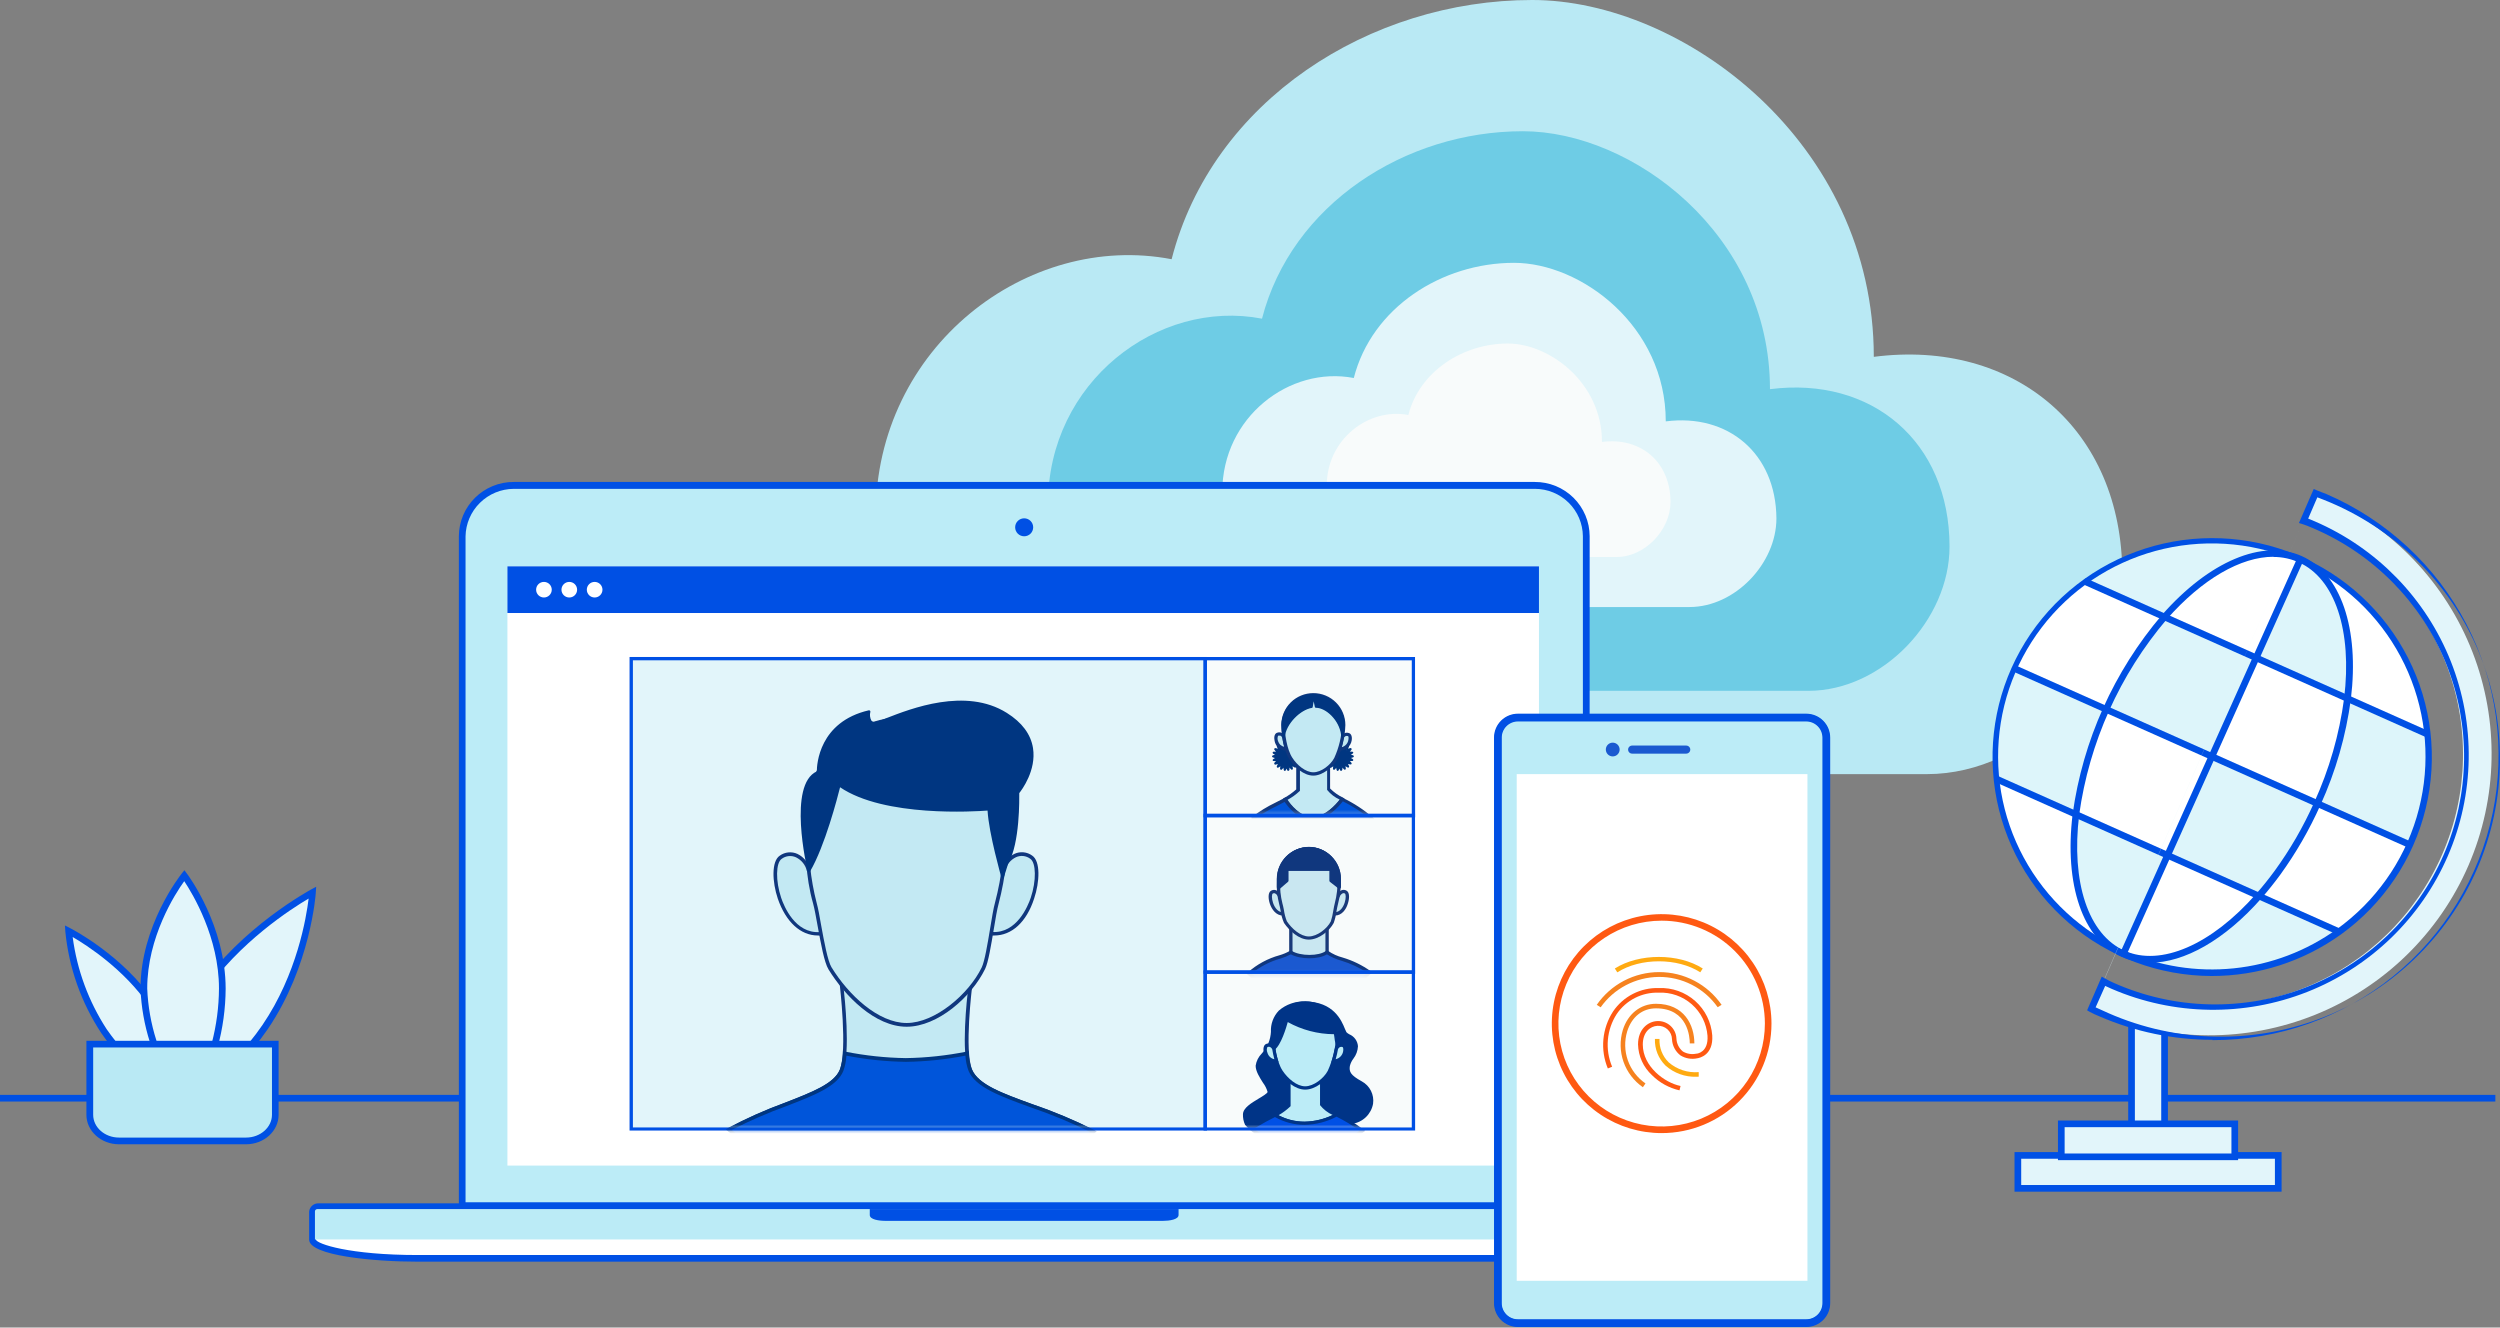 <svg width="548" height="291" viewBox="0 0 548 291" fill="none" xmlns="http://www.w3.org/2000/svg">
<rect x="0" y="0" width="548" height="291" fill="#808080" stroke="none"/>
<path d="M546.981 239.997H0V241.457H546.981V239.997Z" fill="#0050E4"/>
<path d="M410.737 78.219C410.737 31.226 368.957 0 335.854 0C300.244 0 265.726 22.077 256.819 56.822C225.24 50.753 191.947 76.07 191.947 112.965C191.947 147.86 222.131 169.687 242.103 169.687H422.424C444.863 169.687 465.207 148.2 465.207 125.943C465.207 94.087 441.593 74.24 410.737 78.219Z" fill="#B9E9F4"/>
<path d="M387.977 85.308C387.977 51.313 357.773 28.766 333.808 28.766C308.058 28.766 283.111 44.764 276.63 69.85C253.799 65.451 229.725 83.759 229.725 110.435C229.725 135.662 251.553 151.429 265.997 151.429H396.403C412.623 151.429 427.339 135.891 427.339 119.804C427.329 96.787 410.276 82.439 387.977 85.308Z" fill="#6ECCE5"/>
<path d="M365.135 92.367C365.135 71.46 346.568 57.612 331.862 57.612C316.033 57.612 300.695 67.421 296.753 82.859C282.709 80.159 267.923 91.407 267.923 107.855C267.923 123.363 281.335 133.062 290.212 133.062H370.332C380.313 133.062 389.391 123.513 389.391 113.625C389.291 99.416 378.798 90.598 365.135 92.367Z" fill="#E2F5FA"/>
<path d="M351.152 96.867C351.152 83.869 339.636 75.3 330.508 75.3C320.687 75.3 311.168 81.389 308.71 90.968C300.013 89.298 290.824 96.277 290.824 106.456C290.824 116.074 299.15 122.093 304.657 122.093H354.372C360.561 122.093 366.179 116.164 366.179 110.025C366.139 101.246 359.659 95.777 351.152 96.867Z" fill="#F8FBFB"/>
<path d="M38.119 229.449H54.861C55.984 228.116 57.065 226.689 58.101 225.169C67.5 211.371 68.493 195.703 68.493 195.703C68.493 195.703 53.487 203.642 44.138 217.44L38.119 229.449Z" fill="#E2F5FA"/>
<path d="M55.172 230.139H36.975L43.476 216.991C52.875 203.202 68.002 195.104 68.152 194.994L69.306 194.374L69.216 195.753C69.216 195.903 68.102 211.751 58.693 225.579C57.69 227.039 56.596 228.499 55.413 229.919L55.172 230.139ZM39.303 228.679H54.52C55.583 227.389 56.586 226.049 57.529 224.68C65.103 213.561 67.159 201.063 67.651 196.963C63.919 199.163 52.393 206.532 44.749 217.73L39.303 228.679Z" fill="#0050E4"/>
<path d="M33.294 220.07C26.272 209.791 15.047 204.072 15.047 204.072C15.821 211.917 18.477 219.462 22.791 226.069C23.563 227.199 24.376 228.259 25.209 229.259H37.657L33.294 220.07Z" fill="#E2F5FA"/>
<path d="M38.821 229.949H24.867L24.647 229.689C23.774 228.647 22.953 227.563 22.189 226.439C17.789 219.753 15.087 212.101 14.315 204.142L14.234 202.862L15.378 203.452C15.849 203.682 26.874 209.382 33.906 219.69L33.956 219.79L38.821 229.949ZM25.55 228.489H36.504L32.662 220.44C27.185 212.441 18.989 207.172 15.93 205.392C16.873 212.605 19.423 219.516 23.393 225.619C24.075 226.589 24.787 227.549 25.55 228.489Z" fill="#0050E4"/>
<path d="M46.976 229.449C48.115 225.304 48.706 221.028 48.732 216.731C48.732 203.042 40.406 191.944 40.406 191.944C40.406 191.944 31.528 203.052 31.538 216.741C31.538 221.39 32.873 225.739 33.876 229.449H46.976Z" fill="#E2F5FA"/>
<path d="M47.538 230.139H33.314L32.863 228.459C31.652 224.662 30.957 220.721 30.796 216.741C30.796 202.952 39.463 191.954 39.824 191.494L40.416 190.754L40.988 191.514C41.339 191.974 49.454 202.952 49.464 216.731C49.436 221.092 48.839 225.431 47.689 229.639L47.538 230.139ZM34.438 228.679H46.415C47.445 224.761 47.978 220.73 48 216.681C48 205.492 42.242 195.943 40.386 193.154C38.38 195.913 32.261 205.482 32.271 216.691C32.427 220.552 33.102 224.376 34.277 228.059L34.438 228.679Z" fill="#0050E4"/>
<path d="M53.938 250.136H26.081C22.54 250.136 19.671 247.566 19.671 244.397V228.879H60.348V244.357C60.348 247.526 57.479 250.136 53.938 250.136Z" fill="#B9E9F4"/>
<path d="M53.938 250.826H26.081C22.149 250.826 18.939 247.926 18.939 244.357V228.139H61.07V244.347C61.08 247.926 57.88 250.826 53.938 250.826ZM20.424 229.609V244.357C20.424 247.116 22.962 249.356 26.091 249.356H53.938C57.068 249.356 59.616 247.106 59.616 244.357V229.609H20.424Z" fill="#0050E4"/>
<path fill-rule="evenodd" clip-rule="evenodd" d="M357.662 275.833H91.635C77.802 275.833 68.493 273.713 68.493 271.713V265.594C68.528 265.271 68.691 264.975 68.945 264.77C69.198 264.566 69.523 264.47 69.847 264.504H379.47C379.794 264.473 380.117 264.57 380.37 264.774C380.624 264.977 380.787 265.272 380.824 265.594V271.703C380.814 273.283 373.602 275.833 357.662 275.833Z" fill="white"/>
<path d="M357.672 276.562H91.635C82.035 276.562 67.761 275.263 67.761 271.713V265.594C67.807 265.081 68.049 264.606 68.438 264.267C68.826 263.928 69.331 263.751 69.847 263.774H379.47C379.984 263.754 380.487 263.932 380.873 264.271C381.259 264.609 381.501 265.083 381.547 265.594V271.703C381.537 274.513 371.485 276.562 357.672 276.562ZM69.847 265.234C69.466 265.234 69.225 265.444 69.225 265.594V271.713C69.476 272.663 76.498 275.103 91.635 275.103H357.672C373.592 275.103 379.741 272.533 380.092 271.653V265.594C380.092 265.444 379.851 265.234 379.48 265.234H69.847Z" fill="#0050E5"/>
<path d="M69.035 265.544V271.693H380.243V265.544C380.243 265.409 380.189 265.279 380.093 265.183C379.997 265.088 379.867 265.034 379.731 265.034H69.536C69.402 265.037 69.275 265.091 69.181 265.187C69.087 265.282 69.035 265.41 69.035 265.544Z" fill="#BBEBF6"/>
<path fill-rule="evenodd" clip-rule="evenodd" d="M336.416 106.375H112.59C109.618 106.386 106.77 107.561 104.66 109.647C102.551 111.733 101.349 114.562 101.315 117.524V264.264H347.701V117.534C347.672 114.568 346.471 111.733 344.358 109.644C342.245 107.555 339.392 106.381 336.416 106.375Z" fill="#BCECF7"/>
<path d="M348.434 264.994H100.583V117.524C100.591 115.956 100.908 114.405 101.517 112.96C102.127 111.515 103.016 110.203 104.133 109.1C105.251 107.997 106.576 107.124 108.032 106.531C109.488 105.939 111.047 105.638 112.62 105.646H336.416C337.99 105.638 339.55 105.939 341.007 106.532C342.463 107.126 343.789 107.999 344.907 109.103C346.025 110.207 346.913 111.52 347.522 112.967C348.13 114.413 348.447 115.965 348.454 117.534L348.434 264.994ZM102.047 263.534H346.969V117.554C346.945 114.783 345.822 112.133 343.845 110.185C341.867 108.237 339.197 107.147 336.416 107.155H112.59C109.817 107.178 107.162 108.281 105.193 110.227C103.223 112.174 102.094 114.81 102.047 117.574V263.534Z" fill="#0050E5"/>
<path d="M337.34 124.143H111.226V255.495H337.34V124.143Z" fill="white"/>
<path d="M224.498 117.554C225.59 117.554 226.474 116.672 226.474 115.584C226.474 114.496 225.59 113.615 224.498 113.615C223.407 113.615 222.522 114.496 222.522 115.584C222.522 116.672 223.407 117.554 224.498 117.554Z" fill="#0050E4"/>
<path fill-rule="evenodd" clip-rule="evenodd" d="M258.343 265.034V266.324C258.343 267.324 256.337 267.614 254.913 267.614H194.184C192.629 267.614 190.653 267.324 190.653 266.324V265.034H258.343Z" fill="#0050E4"/>
<path d="M337.34 124.143H111.226V134.372H337.34V124.143Z" fill="#0050E4"/>
<path d="M119.231 130.972C120.178 130.972 120.946 130.207 120.946 129.262C120.946 128.318 120.178 127.553 119.231 127.553C118.284 127.553 117.516 128.318 117.516 129.262C117.516 130.207 118.284 130.972 119.231 130.972Z" fill="white"/>
<path d="M124.788 130.972C125.736 130.972 126.504 130.207 126.504 129.262C126.504 128.318 125.736 127.553 124.788 127.553C123.841 127.553 123.073 128.318 123.073 129.262C123.073 130.207 123.841 130.972 124.788 130.972Z" fill="white"/>
<path d="M130.345 130.972C131.293 130.972 132.061 130.207 132.061 129.262C132.061 128.318 131.293 127.553 130.345 127.553C129.398 127.553 128.63 128.318 128.63 129.262C128.63 130.207 129.398 130.972 130.345 130.972Z" fill="white"/>
<path d="M264.202 144.37H138.36V247.456H264.202V144.37Z" fill="#E2F5FA"/>
<path d="M264.573 247.816H137.999V144.01H264.573V247.816ZM138.732 247.136H263.821V144.74H138.732V247.136Z" fill="#0050E5"/>
<path d="M309.834 144.37H264.212V247.456H309.834V144.37Z" fill="#F8FBFB"/>
<mask id="mask0_1736_2506" style="mask-type:luminance" maskUnits="userSpaceOnUse" x="264" y="144" width="46" height="35">
<path d="M309.833 144.37H264.211V178.736H309.833V144.37Z" fill="white"/>
</mask>
<g mask="url(#mask0_1736_2506)">
<path d="M281.726 175.196C282.728 174.647 283.658 173.975 284.494 173.197V168.147L291.195 168.227V172.997C291.496 173.586 292.65 174.316 294.205 175.176C294.205 175.176 291.336 179.436 287.735 179.436C284.133 179.436 281.726 175.196 281.726 175.196Z" fill="#C3E9F3"/>
<path d="M287.725 179.776C283.953 179.776 281.516 175.556 281.415 175.376L281.235 175.066L281.536 174.886C282.467 174.366 283.338 173.746 284.134 173.037V167.747L291.557 167.837V172.837C292.374 173.659 293.328 174.336 294.375 174.836L294.717 175.036L294.496 175.356C294.375 175.526 291.476 179.776 287.725 179.776ZM282.238 175.316C282.85 176.246 284.936 179.046 287.725 179.046C290.513 179.046 292.921 176.226 293.653 175.266C292.584 174.783 291.643 174.057 290.905 173.147V173.067V168.567L284.946 168.497V173.346L284.836 173.446C284.053 174.177 283.18 174.806 282.238 175.316Z" fill="#10377E"/>
<path d="M287.805 184.395C292.593 184.395 297.208 182.612 300.745 179.396C298.769 177.704 296.58 176.276 294.235 175.146C294.235 175.146 291.326 179.376 287.724 179.376C284.123 179.376 281.706 175.206 281.706 175.206C279.499 176.446 276.79 177.616 274.754 179.286C278.304 182.566 282.964 184.391 287.805 184.395Z" fill="#0055DA"/>
<path d="M287.805 184.755C282.88 184.758 278.135 182.913 274.514 179.586L274.203 179.296L274.524 179.036C276.085 177.84 277.766 176.808 279.539 175.956C280.211 175.606 280.873 175.266 281.485 174.956L281.806 174.776L281.987 175.096C281.987 175.096 284.344 179.096 287.685 179.096C291.025 179.096 293.864 175.096 293.894 175.026L294.064 174.766L294.345 174.896C296.727 176.035 298.947 177.484 300.946 179.206L301.247 179.476L300.946 179.746C297.338 182.978 292.656 184.763 287.805 184.755ZM275.326 179.326C278.759 182.336 283.169 184.005 287.741 184.023C292.313 184.042 296.737 182.408 300.193 179.426C298.399 177.943 296.436 176.674 294.345 175.646C293.633 176.586 290.995 179.776 287.725 179.776C284.454 179.776 282.238 176.716 281.586 175.776L279.92 176.656C278.313 177.409 276.776 178.303 275.326 179.326Z" fill="#10377E"/>
<path d="M284.966 165.837C284.966 165.967 284.144 166.027 284.124 166.147C284.103 166.267 284.876 166.567 284.846 166.687C284.816 166.807 284.003 166.687 283.953 166.747C283.903 166.807 284.555 167.357 284.485 167.457C284.414 167.557 283.692 167.177 283.612 167.267C283.532 167.357 284.023 168.017 283.933 168.097C283.843 168.177 283.251 167.607 283.141 167.667C283.03 167.727 283.321 168.507 283.211 168.557C283.1 168.607 282.699 167.897 282.579 167.927C282.458 167.957 282.519 168.787 282.388 168.797C282.258 168.807 282.087 168.017 281.967 168.017C281.846 168.017 281.656 168.817 281.536 168.797C281.415 168.777 281.465 167.967 281.345 167.927C281.225 167.887 280.823 168.607 280.713 168.557C280.603 168.507 280.883 167.737 280.783 167.667C280.683 167.597 280.091 168.177 280.001 168.097C279.91 168.017 280.392 167.357 280.312 167.267C280.231 167.177 279.509 167.557 279.439 167.457C279.369 167.357 280.031 166.857 279.981 166.747C279.931 166.637 279.118 166.797 279.088 166.687C279.058 166.577 279.82 166.277 279.8 166.147C279.78 166.017 278.968 165.967 278.968 165.837C278.968 165.707 279.79 165.647 279.8 165.527C279.81 165.407 279.048 165.118 279.088 164.998C279.128 164.878 279.931 165.048 279.981 164.938C280.031 164.828 279.369 164.328 279.439 164.218C279.509 164.108 280.231 164.508 280.312 164.418C280.392 164.328 279.91 163.658 280.001 163.578C280.091 163.498 280.683 164.078 280.783 164.008C280.883 163.938 280.603 163.168 280.713 163.118C280.823 163.068 281.225 163.788 281.345 163.748C281.465 163.708 281.415 162.898 281.536 162.878C281.656 162.858 281.836 163.668 281.967 163.668C282.097 163.668 282.268 162.858 282.388 162.878C282.509 162.898 282.458 163.718 282.579 163.748C282.699 163.778 283.1 163.068 283.211 163.118C283.321 163.168 283.04 163.948 283.141 164.008C283.241 164.068 283.833 163.498 283.933 163.578C284.033 163.658 283.532 164.328 283.612 164.418C283.692 164.508 284.425 164.118 284.485 164.228C284.545 164.338 283.903 164.828 283.953 164.938C284.003 165.048 284.806 164.878 284.846 164.998C284.886 165.118 284.103 165.407 284.124 165.527C284.144 165.647 284.966 165.717 284.966 165.837Z" fill="#003681"/>
<path d="M282.378 168.987C282.197 168.987 282.117 168.777 282.007 168.477V168.367C282.004 168.404 282.004 168.44 282.007 168.477C281.876 168.797 281.796 169.027 281.595 168.987C281.395 168.947 281.365 168.707 281.335 168.377C281.335 168.377 281.335 168.307 281.335 168.267C281.335 168.227 281.285 168.337 281.274 168.357C281.064 168.637 280.923 168.817 280.733 168.727C280.542 168.637 280.582 168.407 280.653 168.077V167.967L280.562 168.037C280.281 168.237 280.101 168.377 279.94 168.237C279.78 168.097 279.89 167.897 280.051 167.597L280.101 167.497H280.001C279.67 167.617 279.459 167.697 279.349 167.497C279.238 167.297 279.348 167.157 279.639 166.907L279.71 166.837H279.609C279.258 166.837 279.028 166.837 278.967 166.677C278.907 166.517 279.108 166.367 279.409 166.197L279.509 166.137H279.409C279.078 166.067 278.837 166.007 278.837 165.797C278.837 165.587 279.078 165.537 279.409 165.457H279.509L279.409 165.408C279.108 165.238 278.907 165.128 278.967 164.928C279.028 164.728 279.268 164.738 279.609 164.758H279.71L279.639 164.678C279.389 164.428 279.228 164.268 279.349 164.088C279.469 163.908 279.68 163.998 280.001 164.088H280.101L280.051 163.998C279.89 163.698 279.78 163.488 279.94 163.348C280.101 163.208 280.281 163.348 280.562 163.558L280.653 163.618C280.649 163.585 280.649 163.551 280.653 163.518C280.572 163.178 280.532 162.948 280.723 162.858C280.913 162.768 281.044 162.958 281.264 163.228C281.281 163.26 281.301 163.29 281.325 163.318C281.325 163.318 281.325 163.248 281.325 163.218C281.325 162.878 281.375 162.638 281.585 162.608C281.796 162.578 281.866 162.788 281.997 163.108C281.993 163.144 281.993 163.181 281.997 163.218C281.995 163.185 281.995 163.151 281.997 163.118C282.117 162.788 282.207 162.568 282.408 162.608C282.609 162.648 282.639 162.878 282.659 163.218C282.664 163.251 282.664 163.285 282.659 163.318L282.729 163.228C282.94 162.958 283.08 162.778 283.271 162.858C283.461 162.938 283.411 163.188 283.341 163.518C283.341 163.518 283.341 163.578 283.341 163.618L283.421 163.558C283.702 163.348 283.893 163.218 284.053 163.348C284.214 163.478 284.103 163.688 283.933 163.998C283.92 164.03 283.903 164.06 283.883 164.088H283.983C284.314 163.968 284.535 163.888 284.645 164.088C284.755 164.288 284.595 164.418 284.354 164.668L284.274 164.748H284.384C284.715 164.748 284.956 164.748 285.016 164.918C285.076 165.088 284.876 165.228 284.575 165.398L284.484 165.448H284.585C284.906 165.527 285.147 165.577 285.147 165.787C285.147 165.997 284.906 166.057 284.585 166.127H284.484L284.575 166.177C284.876 166.347 285.076 166.457 285.016 166.657C284.956 166.857 284.735 166.847 284.384 166.817H284.274L284.354 166.887C284.595 167.137 284.755 167.307 284.645 167.477C284.535 167.647 284.314 167.577 283.983 167.477H283.883C283.901 167.51 283.918 167.543 283.933 167.577C284.103 167.877 284.204 168.087 284.053 168.217C283.903 168.347 283.702 168.217 283.421 168.017L283.341 167.947C283.335 167.984 283.335 168.021 283.341 168.057C283.411 168.397 283.461 168.617 283.271 168.707C283.08 168.797 282.94 168.617 282.729 168.337L282.659 168.247C282.664 168.284 282.664 168.321 282.659 168.357C282.659 168.687 282.659 168.937 282.408 168.967L282.378 168.987ZM281.375 167.737H281.435C281.606 167.787 281.636 167.967 281.656 168.237C281.756 167.987 281.836 167.817 282.007 167.817C282.177 167.817 282.258 167.987 282.348 168.237C282.348 167.967 282.408 167.787 282.569 167.737C282.729 167.687 282.849 167.827 283.02 168.037C282.96 167.777 282.94 167.597 283.08 167.507C283.221 167.417 283.381 167.507 283.602 167.667C283.471 167.427 283.401 167.257 283.511 167.137C283.622 167.017 283.792 167.057 284.053 167.137C283.863 166.937 283.752 166.797 283.822 166.647C283.893 166.497 284.073 166.487 284.344 166.507C284.103 166.377 283.953 166.267 283.983 166.107C284.013 165.947 284.174 165.887 284.454 165.817C284.174 165.757 284.003 165.707 283.983 165.537C283.963 165.368 284.103 165.268 284.344 165.138C284.063 165.138 283.893 165.138 283.822 164.998C283.752 164.858 283.822 164.698 284.053 164.508C283.802 164.598 283.622 164.638 283.511 164.508C283.401 164.378 283.511 164.218 283.602 163.978C283.381 164.138 283.231 164.228 283.08 164.138C282.93 164.048 282.96 163.868 283.02 163.598C282.849 163.818 282.729 163.948 282.569 163.898C282.408 163.848 282.378 163.678 282.348 163.408C282.258 163.658 282.177 163.818 282.007 163.818C281.836 163.818 281.756 163.658 281.656 163.408C281.656 163.678 281.606 163.848 281.445 163.898C281.285 163.948 281.154 163.818 280.994 163.598C281.044 163.868 281.064 164.048 280.923 164.138C280.783 164.228 280.633 164.138 280.412 163.978C280.532 164.218 280.602 164.378 280.492 164.508C280.382 164.638 280.211 164.588 279.95 164.508C280.141 164.698 280.251 164.838 280.181 164.988C280.111 165.138 279.95 165.148 279.669 165.138C279.9 165.268 280.051 165.368 280.031 165.537C280.011 165.707 279.84 165.757 279.559 165.817C279.84 165.887 280.001 165.937 280.031 166.107C280.061 166.277 279.9 166.377 279.669 166.507C279.93 166.507 280.121 166.507 280.181 166.647C280.241 166.787 280.181 166.937 279.95 167.137C280.211 167.047 280.382 166.997 280.492 167.137C280.602 167.277 280.492 167.427 280.402 167.667C280.622 167.507 280.783 167.417 280.923 167.507C281.064 167.597 281.044 167.777 280.994 168.037C281.094 167.867 281.204 167.737 281.335 167.737H281.375Z" fill="#003681"/>
<path d="M296.552 165.837C296.552 165.967 295.73 166.027 295.71 166.147C295.689 166.267 296.462 166.567 296.432 166.687C296.402 166.807 295.589 166.687 295.539 166.747C295.489 166.807 296.141 167.357 296.081 167.457C296.02 167.557 295.278 167.177 295.198 167.267C295.118 167.357 295.609 168.017 295.519 168.097C295.429 168.177 294.837 167.607 294.726 167.667C294.616 167.727 294.907 168.507 294.797 168.557C294.686 168.607 294.285 167.897 294.165 167.927C294.044 167.957 294.105 168.787 293.974 168.797C293.844 168.807 293.673 168.017 293.553 168.017C293.432 168.017 293.242 168.817 293.121 168.797C293.001 168.777 293.051 167.967 292.941 167.927C292.831 167.887 292.419 168.607 292.309 168.557C292.199 168.507 292.479 167.737 292.369 167.667C292.259 167.597 291.677 168.177 291.587 168.097C291.496 168.017 291.978 167.357 291.898 167.267C291.817 167.177 291.095 167.557 291.025 167.457C290.955 167.357 291.617 166.857 291.567 166.747C291.516 166.637 290.704 166.797 290.674 166.687C290.644 166.577 291.406 166.277 291.396 166.147C291.386 166.017 290.553 165.967 290.553 165.837C290.553 165.707 291.376 165.647 291.396 165.527C291.416 165.407 290.634 165.118 290.674 164.998C290.714 164.878 291.516 165.048 291.567 164.938C291.617 164.828 290.965 164.328 291.025 164.218C291.085 164.108 291.817 164.508 291.908 164.418C291.998 164.328 291.496 163.658 291.587 163.578C291.677 163.498 292.269 164.078 292.369 164.008C292.469 163.938 292.189 163.168 292.309 163.118C292.429 163.068 292.821 163.788 292.941 163.748C293.061 163.708 293.001 162.898 293.121 162.878C293.242 162.858 293.422 163.668 293.553 163.668C293.683 163.668 293.854 162.858 293.984 162.878C294.115 162.898 294.054 163.718 294.165 163.748C294.275 163.778 294.686 163.068 294.797 163.118C294.907 163.168 294.626 163.948 294.736 164.008C294.847 164.068 295.429 163.498 295.519 163.578C295.609 163.658 295.118 164.328 295.198 164.418C295.278 164.508 296.01 164.118 296.081 164.228C296.151 164.338 295.489 164.828 295.539 164.938C295.589 165.048 296.392 164.878 296.432 164.998C296.472 165.118 295.699 165.407 295.71 165.527C295.72 165.647 296.552 165.717 296.552 165.837Z" fill="#003681"/>
<path d="M293.964 168.987C293.784 168.987 293.714 168.777 293.593 168.477C293.593 168.477 293.593 168.407 293.593 168.367C293.591 168.404 293.591 168.44 293.593 168.477C293.463 168.797 293.383 169.027 293.182 168.987C292.981 168.947 292.951 168.707 292.921 168.377C292.926 168.341 292.926 168.304 292.921 168.267L292.861 168.357C292.65 168.637 292.51 168.817 292.319 168.727C292.129 168.637 292.179 168.407 292.249 168.077C292.245 168.041 292.245 168.004 292.249 167.967L292.159 168.037C291.878 168.237 291.697 168.377 291.537 168.237C291.376 168.097 291.487 167.897 291.647 167.597C291.67 167.567 291.687 167.533 291.697 167.497H291.597C291.276 167.617 291.055 167.697 290.945 167.497C290.835 167.297 290.945 167.157 291.236 166.907L291.306 166.837H291.206C290.855 166.837 290.624 166.837 290.564 166.677C290.504 166.517 290.704 166.367 291.005 166.197L291.105 166.137H291.005C290.674 166.067 290.433 166.007 290.433 165.797C290.433 165.587 290.674 165.537 291.005 165.458H291.105L291.005 165.408C290.704 165.238 290.504 165.128 290.564 164.928C290.624 164.728 290.875 164.738 291.206 164.758H291.306L291.236 164.678C290.995 164.428 290.825 164.268 290.945 164.088C291.065 163.908 291.276 163.998 291.597 164.088H291.697C291.684 164.056 291.668 164.025 291.647 163.998C291.487 163.688 291.376 163.488 291.537 163.348C291.697 163.208 291.878 163.348 292.159 163.558L292.249 163.618C292.245 163.585 292.245 163.551 292.249 163.518C292.179 163.178 292.129 162.948 292.319 162.858C292.51 162.768 292.65 162.958 292.861 163.228L292.921 163.318C292.926 163.285 292.926 163.251 292.921 163.218C292.921 162.878 292.971 162.638 293.182 162.608C293.393 162.578 293.463 162.788 293.593 163.108C293.589 163.144 293.589 163.181 293.593 163.218C293.593 163.218 293.593 163.148 293.593 163.108C293.714 162.788 293.804 162.568 294.004 162.608C294.205 162.648 294.235 162.868 294.265 163.218V163.318L294.335 163.238C294.546 162.958 294.687 162.778 294.877 162.858C295.068 162.938 295.018 163.188 294.947 163.518C294.951 163.551 294.951 163.585 294.947 163.618L295.038 163.558C295.319 163.348 295.499 163.218 295.66 163.348C295.82 163.478 295.66 163.688 295.549 163.998L295.489 164.088H295.599C295.92 163.968 296.141 163.888 296.251 164.088C296.362 164.288 296.201 164.418 295.961 164.668L295.88 164.748H295.991C296.322 164.748 296.572 164.748 296.633 164.918C296.693 165.088 296.492 165.228 296.181 165.398L296.091 165.448H296.191C296.522 165.528 296.763 165.577 296.763 165.787C296.763 165.997 296.522 166.057 296.191 166.127H296.091L296.181 166.177C296.472 166.337 296.693 166.457 296.633 166.657C296.572 166.857 296.332 166.837 295.991 166.817H295.88L295.961 166.887C296.201 167.137 296.362 167.307 296.251 167.477C296.141 167.647 295.92 167.577 295.589 167.477H295.489L295.539 167.577C295.7 167.867 295.82 168.087 295.66 168.217C295.499 168.347 295.319 168.217 295.038 168.017L294.947 167.947C294.947 167.947 294.947 168.027 294.947 168.057C295.018 168.397 295.068 168.617 294.877 168.707C294.687 168.797 294.546 168.617 294.335 168.337L294.265 168.247V168.357C294.265 168.687 294.215 168.937 294.004 168.967L293.964 168.987ZM292.961 167.737H293.031C293.192 167.787 293.222 167.967 293.242 168.237C293.342 167.987 293.423 167.817 293.593 167.817C293.764 167.817 293.844 167.987 293.944 168.237C293.944 167.967 293.994 167.787 294.155 167.737C294.315 167.687 294.436 167.827 294.606 168.037C294.546 167.777 294.526 167.597 294.677 167.507C294.827 167.417 294.967 167.507 295.188 167.667C295.058 167.427 294.988 167.257 295.098 167.137C295.208 167.017 295.389 167.057 295.64 167.137C295.449 166.937 295.339 166.797 295.409 166.647C295.479 166.497 295.66 166.487 295.93 166.507C295.69 166.377 295.549 166.267 295.569 166.107C295.589 165.947 295.77 165.887 296.041 165.817C295.76 165.757 295.589 165.707 295.569 165.537C295.549 165.368 295.69 165.268 295.93 165.138C295.65 165.138 295.479 165.138 295.409 164.998C295.339 164.858 295.409 164.698 295.64 164.508C295.389 164.598 295.208 164.638 295.098 164.508C294.988 164.378 295.098 164.218 295.188 163.978C294.967 164.138 294.817 164.228 294.677 164.138C294.536 164.048 294.556 163.868 294.606 163.598C294.436 163.818 294.315 163.948 294.155 163.898C293.994 163.848 293.964 163.678 293.944 163.408C293.844 163.658 293.764 163.818 293.593 163.818C293.423 163.818 293.342 163.658 293.242 163.408C293.242 163.678 293.192 163.848 293.031 163.898C292.871 163.948 292.751 163.818 292.58 163.598C292.63 163.868 292.65 164.048 292.51 164.138C292.369 164.228 292.219 164.138 291.998 163.978C292.119 164.218 292.189 164.378 292.078 164.508C291.968 164.638 291.798 164.588 291.537 164.508C291.727 164.698 291.848 164.838 291.778 164.988C291.707 165.138 291.537 165.148 291.256 165.138C291.487 165.268 291.637 165.368 291.617 165.537C291.597 165.707 291.426 165.757 291.146 165.817C291.426 165.887 291.587 165.937 291.617 166.107C291.647 166.277 291.487 166.377 291.256 166.507C291.527 166.507 291.707 166.507 291.778 166.647C291.848 166.787 291.727 166.937 291.537 167.137C291.798 167.047 291.978 166.997 292.078 167.137C292.179 167.277 292.078 167.427 291.998 167.667C292.219 167.507 292.369 167.417 292.51 167.507C292.65 167.597 292.63 167.777 292.58 168.037C292.68 167.867 292.791 167.737 292.911 167.737H292.961Z" fill="#003681"/>
<path d="M294.195 161.708C294.233 161.566 294.299 161.433 294.391 161.318C294.482 161.203 294.597 161.109 294.727 161.04C294.857 160.971 295 160.931 295.147 160.92C295.294 160.909 295.441 160.929 295.58 160.978C296.422 161.228 295.951 164.258 293.573 164.148C293.83 163.348 294.037 162.533 294.195 161.708Z" fill="#C3E9F3"/>
<path d="M293.723 164.518H293.593H293.112L293.252 164.068C293.49 163.286 293.684 162.491 293.834 161.688C293.883 161.497 293.971 161.317 294.093 161.161C294.215 161.006 294.367 160.877 294.542 160.783C294.716 160.689 294.908 160.632 295.106 160.616C295.303 160.599 295.502 160.624 295.69 160.688C296.191 160.838 296.432 161.488 296.291 162.298C296.195 162.91 295.884 163.469 295.414 163.875C294.944 164.281 294.345 164.509 293.723 164.518ZM294.556 161.778C294.476 162.318 294.265 163.158 294.105 163.778C294.485 163.685 294.828 163.479 295.089 163.188C295.351 162.898 295.518 162.535 295.569 162.148C295.659 161.648 295.569 161.368 295.479 161.348C295.378 161.315 295.272 161.303 295.167 161.313C295.061 161.323 294.959 161.356 294.867 161.408C294.724 161.492 294.614 161.623 294.556 161.778Z" fill="#10377E"/>
<path d="M281.415 161.708C281.376 161.563 281.306 161.428 281.212 161.311C281.117 161.194 280.999 161.098 280.864 161.03C280.73 160.961 280.583 160.921 280.433 160.912C280.282 160.903 280.132 160.926 279.991 160.978C279.258 161.268 279.619 164.258 281.997 164.148C281.747 163.349 281.553 162.533 281.415 161.708Z" fill="#C3E9F3"/>
<path d="M281.877 164.518C281.28 164.512 280.704 164.298 280.249 163.912C279.794 163.527 279.49 162.994 279.389 162.408C279.208 161.558 279.389 160.828 279.89 160.638C280.079 160.556 280.284 160.518 280.489 160.529C280.695 160.539 280.895 160.597 281.074 160.698C281.256 160.798 281.416 160.933 281.544 161.097C281.671 161.26 281.764 161.448 281.816 161.648C281.934 162.45 282.112 163.242 282.348 164.018L282.489 164.468H282.007L281.877 164.518ZM280.422 161.258C280.336 161.245 280.248 161.245 280.161 161.258C280.078 161.451 280.035 161.658 280.035 161.868C280.035 162.078 280.078 162.285 280.161 162.478C280.251 162.782 280.421 163.055 280.654 163.27C280.887 163.485 281.175 163.633 281.485 163.698C281.308 163.04 281.167 162.372 281.064 161.698C280.999 161.513 280.866 161.36 280.693 161.268C280.592 161.241 280.485 161.237 280.382 161.258H280.422Z" fill="#10377E"/>
<path d="M294.496 158.928C294.404 161.481 293.811 163.992 292.75 166.317C291.918 167.897 289.741 169.657 287.845 169.657C285.949 169.657 283.983 167.897 282.94 166.317C281.606 164.318 281.184 160.658 281.184 158.928C281.149 158.036 281.296 157.145 281.615 156.31C281.933 155.475 282.418 154.712 283.04 154.068C283.661 153.424 284.407 152.912 285.231 152.562C286.056 152.212 286.943 152.032 287.84 152.032C288.736 152.032 289.624 152.212 290.448 152.562C291.273 152.912 292.019 153.424 292.64 154.068C293.262 154.712 293.746 155.475 294.065 156.31C294.384 157.145 294.53 158.036 294.496 158.928Z" fill="#C3E9F3"/>
<path d="M287.895 170.017C285.758 170.017 283.752 168.137 282.679 166.517C281.345 164.518 280.863 160.878 280.863 158.928C280.863 157.072 281.603 155.292 282.92 153.979C284.237 152.667 286.023 151.929 287.885 151.929C289.747 151.929 291.533 152.667 292.85 153.979C294.167 155.292 294.907 157.072 294.907 158.928C294.817 161.542 294.207 164.111 293.111 166.487C292.178 168.147 289.901 170.017 287.895 170.017ZM287.895 152.659C286.226 152.659 284.625 153.319 283.444 154.495C282.263 155.67 281.598 157.265 281.595 158.928C281.595 160.718 282.057 164.258 283.291 166.117C284.294 167.697 286.17 169.287 287.895 169.287C289.62 169.287 291.677 167.667 292.469 166.147C293.506 163.875 294.089 161.423 294.184 158.928C294.184 157.266 293.522 155.671 292.342 154.495C291.163 153.32 289.563 152.659 287.895 152.659Z" fill="#10377E"/>
<path d="M294.155 161.148C293.844 158.508 291.276 154.999 288.417 154.999L287.936 152.819L287.555 155.039C285.027 155.419 281.716 158.528 281.416 161.688L281.305 161.578C281.156 160.655 281.076 159.723 281.064 158.788C281.099 157.028 281.832 155.354 283.103 154.132C284.374 152.91 286.08 152.24 287.846 152.269C289.623 152.266 291.33 152.962 292.598 154.204C293.865 155.447 294.59 157.137 294.617 158.908C294.581 159.818 294.456 160.722 294.245 161.608L294.155 161.148Z" fill="#003681"/>
<path d="M281.415 161.838C281.39 161.837 281.366 161.832 281.344 161.821C281.321 161.811 281.301 161.796 281.285 161.778L281.174 161.668C281.144 161.639 281.126 161.6 281.124 161.558C280.976 160.629 280.896 159.69 280.884 158.748C280.966 156.954 281.743 155.262 283.051 154.027C284.359 152.792 286.096 152.111 287.898 152.126C289.7 152.142 291.425 152.853 292.712 154.11C293.998 155.368 294.746 157.073 294.797 158.868C294.764 159.795 294.636 160.717 294.416 161.618C294.416 161.698 294.315 161.778 294.235 161.748C294.192 161.749 294.15 161.734 294.117 161.706C294.084 161.679 294.062 161.64 294.055 161.598L293.974 161.138C293.583 157.829 290.614 155.139 288.417 155.139C288.373 155.14 288.329 155.125 288.295 155.098C288.26 155.071 288.236 155.032 288.226 154.989L287.956 153.729L287.735 155.019C287.727 155.057 287.707 155.092 287.678 155.119C287.65 155.146 287.613 155.164 287.574 155.169C285.127 155.539 281.887 158.598 281.606 161.658C281.601 161.691 281.587 161.723 281.566 161.749C281.545 161.776 281.517 161.796 281.485 161.808L281.415 161.838ZM287.845 152.409C286.129 152.383 284.472 153.034 283.237 154.223C282.002 155.411 281.289 157.038 281.255 158.748C281.262 159.417 281.306 160.084 281.385 160.748C281.804 159.334 282.576 158.05 283.628 157.015C284.681 155.979 285.98 155.227 287.404 154.829L287.765 152.729C287.774 152.688 287.797 152.65 287.829 152.623C287.862 152.596 287.903 152.581 287.945 152.579C287.989 152.579 288.031 152.593 288.064 152.621C288.097 152.648 288.119 152.687 288.126 152.729L288.567 154.729C291.216 154.839 293.693 157.829 294.265 160.518C294.363 159.956 294.42 159.388 294.436 158.818C294.407 157.109 293.705 155.479 292.481 154.28C291.258 153.081 289.611 152.409 287.895 152.409H287.845Z" fill="#003681"/>
</g>
<mask id="mask1_1736_2506" style="mask-type:luminance" maskUnits="userSpaceOnUse" x="264" y="178" width="46" height="36">
<path d="M309.833 178.736H264.211V213.101H309.833V178.736Z" fill="white"/>
</mask>
<g mask="url(#mask1_1736_2506)">
<path d="M290.904 212.011V203.502L282.949 203.412V212.011H290.904Z" fill="#C9E7F1"/>
<path d="M291.265 212.381H282.588V203.042L291.265 203.132V212.381ZM283.32 211.651H290.533V203.862L283.32 203.782V211.651Z" fill="#193979"/>
<path d="M292.539 200.313C292.875 199.116 293.14 197.901 293.331 196.673L292.539 200.313Z" fill="white"/>
<path d="M292.539 200.493C292.516 200.489 292.493 200.481 292.473 200.468C292.453 200.455 292.435 200.439 292.422 200.419C292.409 200.399 292.4 200.377 292.396 200.353C292.392 200.33 292.393 200.306 292.399 200.283C292.399 200.143 292.489 199.913 292.559 199.633C292.84 198.649 293.051 197.647 293.191 196.633C293.192 196.609 293.199 196.585 293.21 196.562C293.221 196.54 293.236 196.521 293.255 196.505C293.273 196.489 293.295 196.477 293.319 196.47C293.343 196.463 293.367 196.46 293.392 196.463C293.416 196.466 293.439 196.473 293.46 196.484C293.481 196.496 293.499 196.511 293.514 196.53C293.529 196.548 293.54 196.57 293.547 196.593C293.553 196.615 293.555 196.639 293.552 196.663C293.412 197.676 293.201 198.679 292.92 199.663C292.84 199.933 292.79 200.163 292.76 200.303C292.76 200.33 292.755 200.358 292.743 200.383C292.732 200.408 292.715 200.431 292.694 200.449C292.673 200.467 292.648 200.48 292.621 200.488C292.595 200.495 292.567 200.497 292.539 200.493Z" fill="#10377E"/>
<path d="M293.291 196.673C293.351 196.153 294.184 194.993 295.076 195.583C295.969 196.173 294.986 200.473 292.539 200.313" fill="#C9E7F1"/>
<path d="M292.669 200.683H292.509V199.953C293.632 200.013 294.395 198.953 294.746 197.883C295.097 196.813 294.986 196.013 294.826 195.883C294.75 195.825 294.658 195.789 294.562 195.781C294.467 195.772 294.37 195.79 294.284 195.833C293.951 196.022 293.706 196.335 293.602 196.703L292.88 196.613C292.944 196.306 293.076 196.017 293.267 195.768C293.458 195.519 293.703 195.315 293.983 195.173C294.181 195.078 294.4 195.037 294.619 195.055C294.838 195.073 295.048 195.148 295.227 195.273C295.879 195.703 295.799 197.033 295.438 198.103C295.067 199.363 294.104 200.683 292.669 200.683Z" fill="#193979"/>
<path d="M281.304 200.313C280.968 199.116 280.703 197.901 280.512 196.673L281.304 200.313Z" fill="white"/>
<path d="M281.304 200.663C281.224 200.66 281.147 200.631 281.086 200.581C281.024 200.53 280.981 200.46 280.963 200.383C280.963 200.243 280.873 200.023 280.803 199.753C280.518 198.752 280.303 197.733 280.161 196.703C280.155 196.657 280.159 196.61 280.172 196.565C280.186 196.521 280.208 196.479 280.238 196.444C280.268 196.408 280.306 196.379 280.347 196.358C280.389 196.338 280.435 196.326 280.482 196.323C280.573 196.315 280.664 196.343 280.736 196.401C280.807 196.458 280.853 196.542 280.863 196.633C280.997 197.63 281.205 198.616 281.485 199.583C281.555 199.863 281.615 200.093 281.645 200.233C281.666 200.323 281.651 200.418 281.602 200.496C281.553 200.575 281.475 200.631 281.384 200.653L281.304 200.663Z" fill="#10377E"/>
<path d="M280.552 196.673C280.491 196.153 279.659 194.993 278.766 195.583C277.873 196.173 278.856 200.473 281.304 200.313" fill="#C9E7F1"/>
<path d="M281.174 200.683C279.739 200.683 278.776 199.363 278.355 198.113C277.994 197.043 277.913 195.713 278.555 195.283C278.737 195.158 278.949 195.083 279.169 195.065C279.389 195.048 279.61 195.088 279.809 195.183C280.09 195.325 280.335 195.529 280.526 195.778C280.717 196.027 280.849 196.316 280.913 196.623L280.191 196.713C280.14 196.53 280.054 196.359 279.937 196.21C279.82 196.061 279.674 195.936 279.508 195.843C279.423 195.8 279.326 195.782 279.23 195.791C279.135 195.799 279.043 195.835 278.967 195.893C278.796 196.003 278.686 196.793 279.047 197.893C279.408 198.993 280.181 200.023 281.284 199.963V200.693L281.174 200.683Z" fill="#193979"/>
<path d="M293.572 192.634C293.623 194.493 293.4 196.349 292.91 198.143C292.659 198.963 292.358 201.493 292.017 202.142C291.145 203.792 288.918 205.632 286.881 205.632C284.845 205.632 282.869 203.792 281.755 202.142C281.334 201.513 281.003 198.973 280.752 198.143C280.309 196.359 280.136 194.519 280.241 192.684C280.191 191.783 280.326 190.881 280.638 190.033C280.95 189.186 281.432 188.411 282.054 187.756C282.677 187.1 283.427 186.578 284.258 186.221C285.09 185.864 285.986 185.68 286.891 185.68C287.797 185.68 288.693 185.864 289.525 186.221C290.356 186.578 291.106 187.1 291.729 187.756C292.351 188.411 292.833 189.186 293.145 190.033C293.457 190.881 293.592 191.783 293.542 192.684L293.572 192.634Z" fill="#C9E7F1"/>
<path d="M286.891 205.962C284.674 205.962 282.578 203.962 281.454 202.302C281.073 201.433 280.82 200.514 280.702 199.573C280.592 199.013 280.491 198.483 280.401 198.203C279.974 196.552 279.794 194.847 279.869 193.144V192.674C279.869 190.817 280.609 189.037 281.926 187.725C283.243 186.412 285.029 185.675 286.891 185.675C288.754 185.675 290.54 186.412 291.856 187.725C293.173 189.037 293.913 190.817 293.913 192.674C293.968 194.548 293.752 196.42 293.271 198.233C293.181 198.553 293.07 199.153 292.95 199.793C292.841 200.652 292.639 201.497 292.348 202.312C291.445 204.042 289.098 205.962 286.891 205.962ZM286.891 186.055C286.04 186.056 285.197 186.23 284.415 186.566C283.633 186.901 282.927 187.391 282.34 188.006C281.753 188.621 281.297 189.348 281 190.143C280.703 190.939 280.571 191.786 280.612 192.634V193.144C280.535 194.785 280.7 196.429 281.103 198.023C281.204 198.343 281.314 198.873 281.434 199.473C281.549 200.319 281.764 201.148 282.076 201.942C283.18 203.602 285.086 205.272 286.901 205.272C288.717 205.272 290.914 203.562 291.716 201.972C291.959 201.219 292.136 200.446 292.248 199.663C292.368 199.003 292.479 198.373 292.579 198.023C293.039 196.278 293.245 194.477 293.191 192.674C293.236 191.821 293.106 190.969 292.81 190.168C292.514 189.367 292.057 188.635 291.467 188.015C290.878 187.396 290.168 186.903 289.382 186.566C288.595 186.229 287.748 186.055 286.891 186.055Z" fill="#193979"/>
<path d="M286.892 218.56C291.874 218.57 296.663 216.644 300.243 213.191C296.883 210.551 292.329 210.111 290.894 208.732C289.249 210.001 284.876 210.001 282.939 208.732C281.545 209.731 276.921 210.291 273.771 213.421C277.333 216.729 282.023 218.566 286.892 218.56Z" fill="#1B59D0"/>
<path d="M286.891 218.93C281.929 218.935 277.151 217.062 273.52 213.691L273.239 213.431L273.52 213.161C275.514 211.392 277.889 210.102 280.461 209.391C281.249 209.166 282.007 208.847 282.718 208.442L282.929 208.292L283.14 208.422C284.996 209.611 289.159 209.621 290.663 208.422L290.763 208.352H291.034L291.145 208.452C292.105 209.112 293.175 209.599 294.305 209.891C296.509 210.546 298.59 211.56 300.464 212.891L300.795 213.151L300.494 213.441C296.847 216.962 291.969 218.93 286.891 218.93ZM274.312 213.411C277.807 216.527 282.34 218.234 287.029 218.199C291.717 218.164 296.224 216.389 299.671 213.221C297.94 212.081 296.051 211.198 294.064 210.601C292.935 210.287 291.857 209.813 290.864 209.191C289.018 210.351 285.056 210.341 282.949 209.191C282.23 209.566 281.478 209.874 280.702 210.111C278.369 210.759 276.197 211.882 274.322 213.411H274.312Z" fill="#10377E"/>
<path d="M280.271 194.504C280.271 193.784 280.271 193.134 280.271 192.634C280.221 191.733 280.356 190.831 280.668 189.983C280.98 189.136 281.462 188.361 282.084 187.706C282.707 187.05 283.457 186.528 284.288 186.171C285.12 185.814 286.016 185.63 286.921 185.63C287.827 185.63 288.723 185.814 289.555 186.171C290.386 186.528 291.136 187.05 291.759 187.706C292.381 188.361 292.863 189.136 293.175 189.983C293.487 190.831 293.622 191.733 293.572 192.634C293.572 193.114 293.572 193.734 293.572 194.424L291.746 193.004V190.524H282.066V193.004L280.311 194.504H280.271Z" fill="#10377E"/>
<path d="M280.271 194.874C280.221 194.883 280.17 194.883 280.121 194.874C280.057 194.844 280.003 194.798 279.964 194.74C279.925 194.682 279.903 194.614 279.9 194.544C279.9 194.034 279.9 193.544 279.9 193.134V192.664C279.9 190.808 280.64 189.028 281.957 187.715C283.273 186.402 285.059 185.665 286.922 185.665C288.784 185.665 290.57 186.402 291.887 187.715C293.204 189.028 293.944 190.808 293.944 192.664C293.944 193.154 293.944 193.774 293.944 194.464C293.941 194.531 293.92 194.597 293.883 194.653C293.846 194.709 293.794 194.755 293.733 194.784C293.671 194.81 293.603 194.819 293.536 194.81C293.469 194.801 293.405 194.775 293.352 194.734L291.536 193.314C291.492 193.281 291.457 193.239 291.433 193.191C291.408 193.142 291.396 193.088 291.396 193.034V190.914H282.448V193.034C282.446 193.086 282.434 193.136 282.411 193.183C282.389 193.229 282.357 193.271 282.317 193.304L280.562 194.814C280.52 194.843 280.473 194.863 280.423 194.873C280.373 194.884 280.321 194.884 280.271 194.874ZM286.922 186.055C286.07 186.057 285.227 186.231 284.444 186.566C283.661 186.901 282.955 187.391 282.367 188.006C281.779 188.62 281.323 189.347 281.025 190.143C280.726 190.938 280.593 191.786 280.632 192.634V193.144C280.632 193.344 280.632 193.544 280.632 193.764L281.635 192.874V190.564C281.635 190.468 281.673 190.375 281.74 190.306C281.808 190.237 281.9 190.197 281.996 190.194H291.677C291.775 190.194 291.869 190.233 291.939 190.303C292.009 190.372 292.048 190.466 292.048 190.564V192.864L293.161 193.734C293.161 193.334 293.161 192.974 293.161 192.674C293.207 191.824 293.08 190.973 292.786 190.174C292.492 189.374 292.038 188.643 291.451 188.024C290.865 187.404 290.158 186.911 289.374 186.572C288.591 186.234 287.746 186.058 286.892 186.055H286.922Z" fill="#10377E"/>
</g>
<mask id="mask2_1736_2506" style="mask-type:luminance" maskUnits="userSpaceOnUse" x="264" y="213" width="46" height="35">
<path d="M309.833 213.091H264.211V247.456H309.833V213.091Z" fill="white"/>
</mask>
<g mask="url(#mask2_1736_2506)">
<path d="M292.911 229.389C292.668 228.492 292.507 227.575 292.429 226.649C288.779 226.647 285.195 225.674 282.047 223.83L282.238 223.6C285.363 225.427 288.927 226.374 292.55 226.339H292.7V226.489C292.781 227.43 292.939 228.363 293.172 229.279L292.911 229.389Z" fill="#1B59D0"/>
<path d="M273.249 246.416C272.936 245.734 272.792 244.986 272.828 244.237C272.898 242.147 278.215 240.527 278.215 239.347C278.215 238.168 275.577 235.528 275.577 233.588C275.577 231.648 278.957 229.959 278.957 226.179C278.957 219.71 285.537 219.86 286.139 219.86C293.282 219.86 294.164 225.399 294.877 226.439C295.278 227.059 297.344 227.439 297.344 229.319C297.344 231.198 295.779 232.128 295.549 233.588C295.318 235.048 295.819 235.938 298.337 237.328C301.938 239.327 301.477 244.837 296.331 245.966C296.331 245.966 290.794 243.767 289.67 242.037V236.918L282.478 236.838V242.267C280.873 244.007 276.178 246.186 274.122 247.326L273.249 246.416Z" fill="#003487"/>
<path d="M274.092 247.777L272.919 246.567C272.585 245.833 272.427 245.032 272.457 244.227C272.507 242.837 274.313 241.767 275.908 240.808C276.68 240.348 277.854 239.648 277.854 239.348C277.648 238.624 277.308 237.946 276.851 237.348C276.098 236.158 275.236 234.808 275.236 233.609C275.383 232.595 275.855 231.655 276.58 230.929C277.785 229.632 278.496 227.955 278.586 226.19C278.544 225.337 278.675 224.485 278.971 223.684C279.268 222.883 279.724 222.151 280.312 221.53C281.901 220.156 283.958 219.441 286.059 219.53C292.359 219.53 294.084 223.75 294.807 225.53C294.897 225.781 295.008 226.025 295.138 226.26C295.323 226.445 295.536 226.6 295.77 226.719C296.298 226.938 296.755 227.299 297.09 227.762C297.425 228.224 297.624 228.77 297.666 229.339C297.618 230.327 297.268 231.276 296.662 232.059C296.296 232.536 296.033 233.084 295.89 233.669C295.699 234.918 296.02 235.668 298.498 237.028C299.366 237.498 300.068 238.221 300.511 239.1C300.954 239.98 301.116 240.973 300.976 241.947C300.774 243.062 300.225 244.086 299.408 244.873C298.591 245.661 297.546 246.173 296.422 246.337H296.311H296.201C295.97 246.247 290.543 244.067 289.37 242.257L289.31 242.167V237.308L282.86 237.238V242.447L282.759 242.547C281.475 243.937 278.325 245.547 276.018 246.777C275.366 247.117 274.774 247.417 274.313 247.677L274.092 247.777ZM273.551 246.197L274.223 246.877L275.707 246.097C277.894 244.957 280.883 243.407 282.147 242.097V236.438L290.062 236.528V241.887C291.065 243.187 294.837 244.887 296.392 245.557C297.349 245.403 298.236 244.958 298.93 244.284C299.625 243.609 300.094 242.737 300.274 241.787C300.392 240.96 300.252 240.116 299.874 239.371C299.495 238.625 298.896 238.013 298.157 237.618C295.649 236.228 294.927 235.228 295.148 233.509C295.3 232.819 295.602 232.171 296.03 231.609C296.569 230.949 296.889 230.138 296.943 229.289C296.943 228.219 296.121 227.729 295.399 227.289C295.064 227.124 294.768 226.893 294.526 226.61C294.373 226.337 294.243 226.053 294.135 225.76C293.402 223.95 291.868 220.19 286.11 220.19C284.19 220.114 282.312 220.756 280.843 221.99C280.324 222.545 279.922 223.198 279.662 223.911C279.401 224.624 279.288 225.382 279.329 226.14C279.231 228.068 278.457 229.901 277.142 231.319C276.532 231.932 276.117 232.711 275.948 233.559C276.173 234.779 276.689 235.928 277.453 236.908C278.011 237.614 278.399 238.438 278.586 239.318C278.586 240.038 277.583 240.608 276.279 241.407C274.975 242.207 273.27 243.237 273.189 244.217C273.157 244.896 273.281 245.573 273.551 246.197Z" fill="#003487"/>
<path d="M279.529 244.467C280.601 243.875 281.595 243.153 282.488 242.317V236.878L289.68 236.968V242.077C290.011 242.717 291.245 243.497 292.9 244.417C290.768 245.573 288.386 246.197 285.959 246.236C283.692 246.255 281.465 245.642 279.529 244.467Z" fill="#BCECF7"/>
<path d="M285.959 246.596C283.616 246.622 281.314 245.988 279.318 244.767L278.847 244.447L279.338 244.157C280.341 243.597 281.276 242.926 282.127 242.157V236.498L290.041 236.598V241.967C290.914 242.842 291.932 243.559 293.051 244.087L293.603 244.397L293.051 244.727C290.873 245.913 288.44 246.554 285.959 246.596ZM280.241 244.467C282.007 245.382 283.968 245.862 285.959 245.866C288.097 245.829 290.201 245.331 292.128 244.407C291.044 243.915 290.092 243.175 289.349 242.247V242.167V237.328L282.899 237.248V242.467L282.799 242.567C282.026 243.3 281.167 243.938 280.241 244.467Z" fill="#003487"/>
<path d="M286.752 251.996C291.071 251.999 295.266 250.552 298.659 247.886C296.877 246.545 294.969 245.38 292.961 244.407C290.803 245.576 288.394 246.207 285.939 246.247C283.665 246.262 281.431 245.646 279.489 244.467C277.824 245.397 275.908 246.287 274.152 247.356C277.654 250.365 282.128 252.013 286.752 251.996Z" fill="#0050E5"/>
<path d="M286.752 252.366C282.053 252.365 277.511 250.683 273.952 247.626L273.571 247.306L274.002 247.046C275.055 246.406 276.159 245.827 277.232 245.277C277.964 244.897 278.676 244.527 279.349 244.147L279.539 244.037L279.73 244.167C281.617 245.295 283.778 245.887 285.979 245.877C288.352 245.829 290.68 245.219 292.77 244.097L292.941 243.997L293.111 244.077C295.143 245.062 297.075 246.241 298.879 247.596L299.25 247.886L298.929 248.136C295.472 250.888 291.176 252.38 286.752 252.366ZM274.824 247.366C278.194 250.102 282.406 251.595 286.752 251.596C290.826 251.606 294.792 250.289 298.047 247.846C296.444 246.683 294.746 245.657 292.971 244.777C290.805 245.918 288.399 246.531 285.949 246.566C283.679 246.572 281.448 245.982 279.479 244.857C278.867 245.197 278.215 245.537 277.553 245.857C276.67 246.386 275.727 246.876 274.855 247.406L274.824 247.366Z" fill="#003487"/>
<path d="M293.242 226.979C293.141 229.715 292.504 232.406 291.366 234.898C290.474 236.598 288.186 238.477 286.1 238.477C284.013 238.477 281.967 236.598 280.844 234.898C279.409 232.748 278.958 228.829 278.958 226.979C278.958 225.091 279.71 223.28 281.05 221.945C282.389 220.61 284.206 219.86 286.1 219.86C287.994 219.86 289.811 220.61 291.15 221.945C292.49 223.28 293.242 225.091 293.242 226.979Z" fill="#BCECF7"/>
<path d="M286.1 238.847C283.833 238.847 281.676 236.848 280.532 235.098C279.108 232.958 278.596 229.099 278.596 226.979C278.596 224.99 279.389 223.083 280.8 221.676C282.211 220.27 284.125 219.48 286.12 219.48C288.115 219.48 290.029 220.27 291.44 221.676C292.851 223.083 293.643 224.99 293.643 226.979C293.543 229.776 292.888 232.525 291.717 235.068C290.734 236.888 288.327 238.847 286.1 238.847ZM286.1 220.22C284.303 220.223 282.581 220.936 281.311 222.203C280.042 223.47 279.329 225.188 279.329 226.979C279.329 228.979 279.81 232.688 281.144 234.698C282.278 236.398 284.244 238.118 286.1 238.118C287.956 238.118 290.182 236.368 291.045 234.728C292.155 232.288 292.779 229.656 292.881 226.979C292.881 225.186 292.166 223.467 290.895 222.2C289.623 220.932 287.898 220.22 286.1 220.22Z" fill="#003487"/>
<path d="M293.031 229.319C292.794 228.39 292.63 227.444 292.539 226.489C288.881 226.522 285.282 225.565 282.127 223.72C282.127 223.72 280.792 228.919 279.208 229.959C279.05 228.966 278.966 227.964 278.957 226.959C278.957 225.071 279.709 223.26 281.049 221.925C282.388 220.59 284.205 219.84 286.099 219.84C287.993 219.84 289.81 220.59 291.149 221.925C292.489 223.26 293.241 225.071 293.241 226.959C293.228 227.743 293.157 228.525 293.031 229.299V229.319Z" fill="#003487"/>
<path d="M279.067 230.289V229.989C278.909 228.996 278.821 227.994 278.807 226.989C278.807 225.051 279.579 223.192 280.954 221.821C282.33 220.45 284.195 219.68 286.139 219.68C288.084 219.68 289.949 220.45 291.325 221.821C292.7 223.192 293.472 225.051 293.472 226.989C293.46 227.783 293.39 228.575 293.262 229.359L293.161 229.959L292.9 229.409C292.655 228.522 292.49 227.615 292.409 226.699C288.861 226.677 285.376 225.762 282.277 224.039C281.976 225.139 280.783 229.189 279.358 230.129L279.067 230.289ZM286.089 220.05C284.246 220.05 282.477 220.78 281.174 222.079C279.87 223.379 279.138 225.141 279.138 226.979C279.151 227.856 279.218 228.73 279.338 229.599C280.743 228.269 281.916 223.72 281.926 223.67L281.997 223.39L282.227 223.56C285.34 225.399 288.901 226.347 292.519 226.299H292.7V226.479C292.7 226.869 292.84 227.649 292.951 228.289C292.996 227.86 293.019 227.43 293.021 226.999C293.026 225.163 292.3 223.4 291.002 222.097C289.705 220.794 287.941 220.058 286.099 220.05H286.089Z" fill="#003487"/>
<path d="M292.911 229.959C292.949 229.805 293.019 229.662 293.117 229.537C293.214 229.412 293.337 229.309 293.477 229.235C293.617 229.16 293.771 229.116 293.929 229.105C294.087 229.093 294.246 229.115 294.395 229.169C295.298 229.439 294.787 232.688 292.279 232.578C292.535 231.717 292.746 230.842 292.911 229.959Z" fill="#BCECF7"/>
<path d="M292.42 232.938H292.269H291.788L291.938 232.488C292.189 231.646 292.397 230.792 292.56 229.929C292.605 229.735 292.689 229.552 292.806 229.39C292.923 229.229 293.071 229.092 293.242 228.989C293.432 228.875 293.644 228.804 293.864 228.78C294.084 228.756 294.306 228.779 294.516 228.849C295.038 229.009 295.288 229.689 295.148 230.549C295.059 231.208 294.733 231.813 294.232 232.252C293.731 232.691 293.087 232.935 292.42 232.938ZM293.282 230.019C293.155 230.747 292.987 231.468 292.781 232.178C293.204 232.083 293.588 231.862 293.881 231.544C294.175 231.226 294.365 230.827 294.426 230.399C294.516 229.839 294.376 229.539 294.295 229.519C294.186 229.477 294.069 229.461 293.952 229.472C293.836 229.482 293.723 229.519 293.623 229.579C293.46 229.679 293.339 229.836 293.282 230.019Z" fill="#003487"/>
<path d="M279.208 229.959C279.165 229.803 279.09 229.657 278.988 229.531C278.886 229.406 278.759 229.302 278.615 229.228C278.47 229.154 278.312 229.11 278.15 229.1C277.988 229.09 277.826 229.113 277.673 229.169C276.891 229.489 277.282 232.688 279.8 232.578C279.546 231.719 279.349 230.844 279.208 229.959Z" fill="#BCECF7"/>
<path d="M279.669 232.938C279.035 232.936 278.423 232.711 277.939 232.303C277.454 231.896 277.13 231.331 277.021 230.709C276.82 229.809 277.021 229.039 277.543 228.829C277.741 228.744 277.957 228.705 278.173 228.718C278.389 228.73 278.599 228.792 278.787 228.899C278.979 229.003 279.148 229.145 279.283 229.317C279.418 229.489 279.515 229.687 279.569 229.899C279.698 230.761 279.889 231.613 280.141 232.448L280.281 232.898H279.8L279.669 232.938ZM278.094 229.449C277.998 229.45 277.902 229.471 277.814 229.509C277.727 229.701 277.683 229.908 277.683 230.119C277.683 230.329 277.727 230.537 277.814 230.729C277.906 231.089 278.098 231.417 278.367 231.675C278.637 231.933 278.973 232.111 279.338 232.188C279.148 231.473 278.994 230.749 278.877 230.019C278.801 229.815 278.655 229.645 278.466 229.539C278.353 229.475 278.224 229.443 278.094 229.449Z" fill="#003487"/>
</g>
<path d="M310.195 247.816H263.82V212.731H310.174L310.195 247.816ZM264.573 247.136H309.462V213.461H264.573V247.136Z" fill="#0050E5"/>
<path d="M310.195 213.461H263.82V178.366H310.174L310.195 213.461ZM264.573 212.731H309.462V179.146H264.573V212.731Z" fill="#0050E5"/>
<path d="M310.195 179.146H263.82V144.01H310.174L310.195 179.146ZM264.573 178.416H309.462V144.74H264.573V178.416Z" fill="#0050E5"/>
<mask id="mask3_1736_2506" style="mask-type:luminance" maskUnits="userSpaceOnUse" x="138" y="144" width="127" height="104">
<path d="M264.202 144.37H138.36V247.456H264.202V144.37Z" fill="white"/>
</mask>
<g mask="url(#mask3_1736_2506)">
<path d="M239.745 248.076C228.059 241.887 215.109 240.227 212.661 234.578C210.836 230.309 212.661 215.991 212.661 215.991L184.423 215.701C184.423 215.701 186.209 230.209 184.423 234.578C182.257 239.887 170.49 241.577 159.687 247.576" fill="#C3E9F3"/>
<path d="M239.545 248.416C235.188 246.224 230.683 244.337 226.063 242.767C219.252 240.287 213.865 238.338 212.32 234.768C210.635 230.819 211.949 218.88 212.24 216.411L184.875 216.141C185.166 218.64 186.45 230.739 184.795 234.778C183.42 238.168 178.515 240.067 172.316 242.477C168.051 244.026 163.901 245.874 159.897 248.006L159.526 247.326C163.561 245.18 167.741 243.315 172.035 241.747C178.054 239.407 182.829 237.568 184.072 234.488C185.798 230.259 184.072 215.941 184.072 215.791V215.351L213.163 215.661L213.103 216.091C213.103 216.231 211.317 230.349 213.103 234.478C214.507 237.778 219.753 239.677 226.394 242.087C231.044 243.675 235.578 245.579 239.966 247.786L239.545 248.416Z" fill="#10377E"/>
<path d="M199.982 262.804C214.583 262.823 228.701 257.594 239.746 248.076C228.059 241.887 215.109 240.227 212.661 234.578C212.241 233.39 212.001 232.147 211.949 230.889C207.53 231.781 203.036 232.263 198.528 232.328C194.019 232.263 189.525 231.781 185.106 230.889C185.06 232.145 184.83 233.388 184.424 234.578C182.257 239.887 170.49 241.577 159.697 247.576C170.801 257.398 185.136 262.817 199.982 262.804Z" fill="#0055DA"/>
<path d="M199.982 263.194C185.07 263.189 170.673 257.756 159.496 247.916L159.075 247.546L159.556 247.276C163.593 245.127 167.777 243.263 172.075 241.697C178.094 239.357 182.859 237.508 184.113 234.438C184.505 233.283 184.728 232.077 184.775 230.859V230.409L185.226 230.509C189.617 231.389 194.079 231.868 198.558 231.938C203.039 231.867 207.505 231.388 211.899 230.509L212.341 230.409V230.859C212.386 232.076 212.616 233.279 213.023 234.428C214.427 237.718 219.673 239.627 226.314 242.037C230.966 243.615 235.501 245.516 239.886 247.726L240.398 247.996L239.956 248.376C228.841 257.926 214.657 263.184 199.982 263.194ZM160.399 247.686C171.295 257.098 185.207 262.318 199.624 262.404C214.042 262.49 228.015 257.437 239.024 248.156C234.825 246.085 230.496 244.288 226.063 242.777C219.242 240.297 213.855 238.338 212.321 234.778C211.92 233.692 211.683 232.553 211.618 231.398C207.321 232.239 202.957 232.694 198.578 232.758C194.199 232.695 189.834 232.24 185.537 231.398C185.472 232.548 185.242 233.683 184.855 234.768C183.471 238.158 178.576 240.057 172.366 242.467C168.268 243.946 164.27 245.69 160.399 247.686Z" fill="#003681"/>
<path d="M177.251 190.874C177.031 189.064 174.332 185.795 171.142 187.874C167.952 189.954 171.012 205.212 179.719 204.642" fill="#C3E9F3"/>
<path d="M179.268 205.062C175.466 205.062 172.246 202.062 170.5 197.003C169.256 193.324 169.076 188.784 170.922 187.564C171.477 187.161 172.131 186.912 172.816 186.846C173.5 186.779 174.19 186.896 174.814 187.184C175.534 187.536 176.164 188.048 176.654 188.681C177.145 189.314 177.483 190.05 177.642 190.834L176.87 190.924C176.723 190.278 176.432 189.673 176.018 189.154C175.605 188.635 175.08 188.215 174.483 187.924C173.98 187.693 173.423 187.601 172.872 187.659C172.321 187.717 171.796 187.923 171.353 188.254C170.049 189.114 169.989 193.104 171.233 196.803C171.854 198.653 174.302 204.652 179.699 204.312L179.749 205.082L179.268 205.062Z" fill="#10377E"/>
<path d="M219.974 190.874C220.195 189.064 222.893 185.795 226.083 187.874C229.273 189.954 226.203 205.212 217.506 204.642" fill="#C3E9F3"/>
<path d="M217.958 205.062H217.476V204.292C222.853 204.632 225.32 198.633 225.942 196.783C227.186 193.084 227.126 189.094 225.822 188.234C225.379 187.903 224.854 187.697 224.303 187.639C223.752 187.581 223.195 187.673 222.692 187.904C222.095 188.195 221.57 188.615 221.157 189.134C220.743 189.653 220.452 190.258 220.305 190.904L219.532 190.814C219.692 190.03 220.03 189.294 220.521 188.661C221.011 188.028 221.641 187.516 222.361 187.165C222.985 186.876 223.675 186.759 224.359 186.826C225.044 186.892 225.698 187.141 226.253 187.544C228.099 188.764 227.919 193.304 226.675 196.983C225.01 202.142 221.759 205.062 217.958 205.062Z" fill="#10377E"/>
<path d="M220.516 180.235C220.698 186.226 220.022 192.212 218.51 198.013C217.677 200.943 216.694 209.931 215.561 212.261C212.722 218.14 205.409 224.669 198.758 224.669C192.108 224.669 185.577 218.14 181.926 212.271C180.562 210.021 179.468 201.013 178.616 198.023C176.61 191.084 176.961 184.725 176.961 180.235C176.961 166.617 186.129 157.549 198.728 157.549C211.327 157.549 220.516 166.617 220.516 180.235Z" fill="#C3E9F3"/>
<path d="M198.738 225.059C191.776 225.059 185.156 218.28 181.595 212.471C180.682 210.971 179.92 206.782 179.247 203.092C178.886 201.093 178.545 199.193 178.244 198.093C176.489 191.924 176.539 186.095 176.569 181.875C176.569 181.295 176.569 180.735 176.569 180.205C176.569 166.627 185.677 157.139 198.728 157.139C211.779 157.139 220.907 166.627 220.907 180.205C221.097 186.23 220.422 192.25 218.901 198.083C218.57 199.253 218.209 201.433 217.827 203.732C217.236 207.292 216.634 210.961 215.932 212.401C212.952 218.51 205.559 225.059 198.738 225.059ZM198.738 157.939C186.149 157.939 177.352 167.107 177.352 180.235C177.352 180.775 177.352 181.325 177.352 181.905C177.106 187.29 177.663 192.682 179.007 197.903C179.318 199.003 179.669 200.903 180.01 202.902C180.642 206.352 181.424 210.641 182.257 212.011C185.978 218.1 192.519 224.24 198.738 224.24C204.957 224.24 212.35 217.93 215.199 212.051C215.841 210.711 216.473 206.922 217.025 203.592C217.406 201.263 217.767 199.063 218.108 197.853C219.622 192.09 220.298 186.14 220.115 180.185C220.135 167.147 211.327 157.939 198.728 157.939H198.738Z" fill="#10377E"/>
<path d="M216.674 177.366C216.674 177.366 194.164 179.476 183.892 172.097C183.892 172.097 180.883 184.665 177.241 190.874C177.241 190.874 172.737 171.807 179.298 169.277C179.298 169.277 178.756 158.688 190.462 155.979C190.462 155.979 189.861 158.618 191.827 158.538C193.793 158.458 209.381 149.54 220.506 156.539C231.63 163.538 223.094 173.776 223.094 173.776C223.094 173.776 223.395 184.595 220.716 189.164L219.713 192.264C219.713 192.264 216.935 182.435 216.674 177.366Z" fill="#003681"/>
<path d="M219.754 192.514C219.693 192.513 219.635 192.493 219.586 192.457C219.538 192.421 219.502 192.371 219.483 192.314C219.483 192.214 216.764 182.795 216.473 177.676C213.815 177.876 193.873 179.186 184.143 172.567C183.591 174.776 180.823 185.475 177.562 191.024C177.532 191.072 177.489 191.111 177.437 191.136C177.386 191.161 177.328 191.171 177.272 191.164C177.216 191.154 177.164 191.127 177.123 191.088C177.082 191.049 177.054 190.999 177.041 190.944C176.85 190.164 172.637 171.947 179.047 169.087C179.047 167.577 179.539 158.228 190.442 155.699C190.489 155.69 190.537 155.692 190.583 155.706C190.629 155.72 190.67 155.745 190.704 155.778C190.737 155.812 190.762 155.853 190.776 155.899C190.79 155.944 190.793 155.992 190.784 156.039C190.614 156.68 190.692 157.362 191.004 157.949C191.111 158.062 191.243 158.149 191.389 158.203C191.535 158.257 191.692 158.276 191.847 158.258C192.72 158.039 193.573 157.745 194.395 157.379C199.561 155.379 211.658 150.579 220.697 156.269C224.027 158.358 225.953 160.948 226.434 163.968C227.207 168.857 223.957 173.176 223.425 173.846C223.425 175.046 223.586 184.845 220.997 189.274L220.055 192.274C220.042 192.344 220.005 192.406 219.95 192.451C219.894 192.495 219.825 192.517 219.754 192.514ZM216.674 177.076C216.744 177.078 216.81 177.103 216.865 177.146C216.893 177.171 216.916 177.202 216.931 177.236C216.947 177.271 216.955 177.308 216.955 177.346C217.166 181.425 219.061 188.664 219.754 191.224L220.446 189.054C223.074 184.545 222.813 173.866 222.813 173.756C222.81 173.722 222.814 173.688 222.824 173.655C222.835 173.623 222.851 173.593 222.873 173.566C222.873 173.566 226.615 169.007 225.823 164.058C225.371 161.208 223.535 158.748 220.356 156.749C211.558 151.209 200.082 155.749 194.565 157.908C193.691 158.311 192.777 158.619 191.837 158.828C191.592 158.854 191.344 158.82 191.116 158.729C190.887 158.639 190.683 158.494 190.523 158.308C190.149 157.732 190.002 157.037 190.111 156.359C179.218 159.148 179.559 168.847 179.559 169.257C179.562 169.318 179.545 169.378 179.511 169.429C179.476 169.479 179.426 169.517 179.368 169.537C173.831 171.677 176.599 186.595 177.362 190.084C180.782 183.795 183.581 172.147 183.611 172.027C183.622 171.981 183.644 171.939 183.676 171.904C183.707 171.869 183.747 171.842 183.792 171.827C183.834 171.807 183.88 171.797 183.927 171.797C183.974 171.797 184.02 171.807 184.063 171.827C194.094 179.066 216.423 177.076 216.644 177.046L216.674 177.076Z" fill="#003681"/>
</g>
<path d="M395.931 290.031H332.735C331.569 290.031 330.452 289.569 329.628 288.748C328.804 287.927 328.341 286.813 328.341 285.651V161.668C328.341 160.507 328.804 159.393 329.628 158.571C330.452 157.75 331.569 157.289 332.735 157.289H395.931C396.508 157.287 397.08 157.4 397.614 157.619C398.148 157.839 398.633 158.161 399.041 158.568C399.449 158.975 399.773 159.459 399.993 159.991C400.213 160.522 400.326 161.093 400.325 161.668V285.651C400.322 286.812 399.858 287.924 399.035 288.745C398.212 289.566 397.096 290.028 395.931 290.031Z" fill="#BCECF7"/>
<path d="M395.932 290.76H332.735C331.375 290.76 330.072 290.222 329.11 289.264C328.149 288.306 327.609 287.006 327.609 285.651V161.668C327.609 160.313 328.149 159.013 329.11 158.055C330.072 157.097 331.375 156.559 332.735 156.559H395.932C397.291 156.559 398.595 157.097 399.556 158.055C400.517 159.013 401.057 160.313 401.057 161.668V285.651C401.057 287.006 400.517 288.306 399.556 289.264C398.595 290.222 397.291 290.76 395.932 290.76ZM332.735 157.988C331.765 157.991 330.835 158.376 330.149 159.06C329.463 159.744 329.076 160.671 329.074 161.638V285.621C329.076 286.588 329.463 287.515 330.149 288.199C330.835 288.883 331.765 289.268 332.735 289.271H395.932C396.903 289.271 397.836 288.886 398.524 288.202C399.212 287.518 399.6 286.59 399.603 285.621V161.638C399.603 160.67 399.217 159.742 398.531 159.057C397.844 158.373 396.913 157.988 395.942 157.988H332.735Z" fill="#0050E5"/>
<path d="M395.932 290.88H332.735C331.344 290.88 330.009 290.329 329.025 289.349C328.042 288.368 327.489 287.038 327.489 285.651V161.668C327.489 160.281 328.042 158.951 329.025 157.97C330.009 156.99 331.344 156.439 332.735 156.439H395.932C397.323 156.439 398.657 156.99 399.641 157.97C400.625 158.951 401.178 160.281 401.178 161.668V285.651C401.175 287.037 400.622 288.366 399.638 289.346C398.655 290.326 397.322 290.878 395.932 290.88ZM332.725 158.148C331.786 158.148 330.885 158.52 330.221 159.182C329.557 159.844 329.184 160.742 329.184 161.678V285.661C329.184 286.597 329.557 287.495 330.221 288.157C330.885 288.819 331.786 289.191 332.725 289.191H395.922C396.862 289.191 397.763 288.819 398.429 288.157C399.095 287.496 399.47 286.598 399.473 285.661V161.678C399.47 160.741 399.095 159.843 398.429 159.182C397.763 158.52 396.862 158.148 395.922 158.148H332.725Z" fill="#0050E4"/>
<path d="M396.192 169.687H332.464V280.752H396.192V169.687Z" fill="white"/>
<path d="M369.619 165.197H357.762C357.645 165.197 357.53 165.174 357.422 165.13C357.314 165.085 357.217 165.019 357.134 164.936C357.052 164.853 356.988 164.755 356.944 164.647C356.9 164.539 356.878 164.424 356.879 164.308C356.879 164.074 356.972 163.85 357.138 163.685C357.304 163.52 357.528 163.428 357.762 163.428H369.619C369.854 163.428 370.08 163.52 370.247 163.685C370.414 163.85 370.509 164.073 370.512 164.308C370.509 164.543 370.414 164.768 370.248 164.934C370.081 165.1 369.855 165.195 369.619 165.197Z" fill="#1B59D0"/>
<path d="M353.509 165.807C354.346 165.807 355.024 165.131 355.024 164.298C355.024 163.464 354.346 162.788 353.509 162.788C352.673 162.788 351.995 163.464 351.995 164.298C351.995 165.131 352.673 165.807 353.509 165.807Z" fill="#1B59D0"/>
<path d="M364.233 247.646C377.136 247.646 387.596 237.22 387.596 224.359C387.596 211.498 377.136 201.073 364.233 201.073C351.33 201.073 340.87 211.498 340.87 224.359C340.87 237.22 351.33 247.646 364.233 247.646Z" fill="white"/>
<path d="M364.233 248.376C359.471 248.376 354.817 246.969 350.857 244.332C346.898 241.695 343.813 237.947 341.99 233.563C340.168 229.178 339.692 224.353 340.62 219.698C341.549 215.043 343.842 210.767 347.209 207.411C350.576 204.055 354.866 201.77 359.536 200.844C364.206 199.918 369.047 200.393 373.446 202.209C377.845 204.026 381.605 207.101 384.25 211.048C386.896 214.994 388.308 219.633 388.308 224.379C388.308 230.744 385.771 236.847 381.256 241.348C376.741 245.848 370.618 248.376 364.233 248.376ZM364.233 201.813C359.756 201.813 355.381 203.136 351.659 205.615C347.937 208.094 345.037 211.617 343.324 215.74C341.611 219.862 341.164 224.398 342.038 228.774C342.912 233.15 345.068 237.169 348.234 240.323C351.4 243.477 355.433 245.625 359.824 246.494C364.214 247.363 368.765 246.915 372.9 245.206C377.035 243.498 380.569 240.605 383.054 236.894C385.54 233.183 386.865 228.821 386.863 224.359C386.855 218.38 384.468 212.649 380.225 208.422C375.983 204.195 370.231 201.818 364.233 201.813Z" fill="#FF5912"/>
<path d="M354.513 213.141L353.971 212.291C359.307 208.912 367.954 208.922 373.241 212.291L372.699 213.131C367.704 209.911 359.548 209.911 354.513 213.141Z" fill="#FFAA11"/>
<path d="M350.861 220.8L350.009 220.26C351.534 218.047 353.577 216.238 355.961 214.987C358.344 213.737 360.998 213.084 363.691 213.084C366.385 213.084 369.038 213.737 371.422 214.987C373.805 216.238 375.848 218.047 377.374 220.26L376.511 220.78C375.054 218.708 373.112 217.021 370.854 215.864C368.596 214.707 366.089 214.116 363.551 214.141C361.059 214.174 358.61 214.795 356.404 215.953C354.199 217.11 352.3 218.771 350.861 220.8Z" fill="#F6821F"/>
<path d="M368.145 239.007C365.866 238.485 363.781 237.335 362.126 235.688C361.186 234.824 360.43 233.78 359.903 232.619C359.375 231.458 359.088 230.203 359.057 228.929C359.057 225.589 361.223 223.93 363.229 223.82C363.761 223.789 364.293 223.863 364.795 224.039C365.297 224.215 365.758 224.489 366.153 224.844C366.548 225.199 366.868 225.63 367.095 226.109C367.321 226.589 367.45 227.109 367.473 227.639C367.492 228.19 367.63 228.731 367.877 229.225C368.125 229.718 368.476 230.153 368.907 230.499C369.791 231.013 370.837 231.178 371.836 230.959H371.917C372.027 230.959 374.515 230.669 374.284 227.029C374.078 224.379 372.846 221.912 370.849 220.15C368.851 218.389 366.245 217.471 363.581 217.59C361.775 217.534 359.984 217.934 358.375 218.754C356.767 219.574 355.393 220.787 354.382 222.28C353.287 223.979 352.623 225.918 352.448 227.93C352.273 229.942 352.593 231.967 353.379 233.828L352.436 234.208C351.598 232.19 351.264 229.999 351.463 227.823C351.662 225.648 352.389 223.554 353.579 221.72C354.679 220.088 356.176 218.76 357.931 217.862C359.685 216.963 361.639 216.522 363.611 216.581C366.534 216.458 369.391 217.474 371.577 219.412C373.764 221.351 375.108 224.061 375.327 226.969C375.588 231.299 372.528 231.898 372.087 231.968C370.817 232.253 369.486 232.034 368.375 231.359C367.818 230.938 367.361 230.4 367.037 229.783C366.713 229.166 366.529 228.485 366.5 227.789C366.491 227.385 366.401 226.988 366.234 226.62C366.067 226.252 365.828 225.921 365.53 225.648C365.232 225.374 364.882 225.163 364.501 225.028C364.119 224.892 363.714 224.835 363.31 224.859C361.715 224.949 360.1 226.249 360.1 228.959C360.1 233.798 364.905 237.348 368.375 238.048L368.145 239.007Z" fill="#FF5912"/>
<path d="M360.12 238.318C358.154 236.96 356.669 235.016 355.878 232.766C355.087 230.516 355.03 228.074 355.716 225.789C356.82 222.23 359.608 220.03 362.989 220.03C369.198 220.03 371.405 224.709 371.405 228.709H370.402C370.402 227.429 370.041 221.03 362.989 221.03C359.98 221.03 357.662 222.92 356.679 226.079C356.053 228.16 356.104 230.384 356.825 232.434C357.546 234.483 358.9 236.253 360.692 237.488L360.12 238.318Z" fill="#F6821F"/>
<path d="M371.847 236.028C369.367 236.102 366.952 235.23 365.096 233.588C364.32 232.828 363.712 231.916 363.309 230.909C362.907 229.902 362.719 228.822 362.758 227.739H363.762C363.718 228.685 363.874 229.629 364.219 230.511C364.565 231.393 365.092 232.193 365.768 232.858C366.667 233.637 367.713 234.228 368.845 234.597C369.977 234.966 371.171 235.106 372.358 235.008V236.008L371.847 236.028Z" fill="#FFAA11"/>
<path d="M528.233 185.145L507.97 176.146C511.304 168.849 513.535 161.099 514.59 153.149L532.125 160.978C532.979 169.235 531.636 177.57 528.233 185.145Z" fill="#DDF5FA"/>
<path d="M507.97 176.146L528.233 185.145C524.835 192.749 519.477 199.321 512.704 204.192L495.16 196.373C496.554 194.784 497.918 193.084 499.232 191.284C502.656 186.549 505.584 181.477 507.97 176.146Z" fill="white"/>
<path d="M532.135 160.968L514.6 153.149C516.396 138.431 512.815 126.393 504.248 122.573C511.868 125.971 518.457 131.307 523.352 138.047C528.247 144.787 531.276 152.692 532.135 160.968Z" fill="white"/>
<path d="M495.16 196.413L512.704 204.232C505.952 209.11 498.03 212.132 489.735 212.994C481.44 213.856 473.064 212.527 465.447 209.142C473.964 212.921 485.359 207.562 495.16 196.413Z" fill="#DDF5FA"/>
<path d="M507.97 176.146L484.818 165.817L494.538 144.2L514.6 153.149C513.542 161.099 511.308 168.849 507.97 176.146Z" fill="white"/>
<path d="M484.818 165.827L507.97 176.146C505.586 181.487 502.658 186.57 499.232 191.314C497.918 193.114 496.554 194.814 495.16 196.403L475.097 187.405L484.818 165.827Z" fill="#DDF5FA"/>
<path d="M514.6 153.149L494.538 144.21L504.248 122.573C512.805 126.383 516.386 138.421 514.6 153.149Z" fill="#DDF5FA"/>
<path d="M475.107 187.465L495.17 196.463C485.359 207.562 473.964 212.921 465.447 209.142L475.107 187.465Z" fill="white"/>
<path d="M475.108 187.465L465.448 209.142C456.881 205.322 453.3 193.284 455.106 178.566L475.108 187.465Z" fill="#DDF5FA"/>
<path d="M484.818 165.827L475.107 187.465L455.045 178.526C456.098 170.577 458.325 162.827 461.656 155.529L484.818 165.827Z" fill="white"/>
<path d="M494.538 144.2L484.828 165.827L461.676 155.509C464.921 148.166 469.233 141.341 474.475 135.252L494.538 144.2Z" fill="#DDF5FA"/>
<path d="M504.238 122.563L494.538 144.2L474.475 135.202C484.276 124.153 495.661 118.744 504.238 122.563Z" fill="white"/>
<path d="M504.238 122.563C495.661 118.744 484.276 124.103 474.465 135.252L456.931 127.433C463.691 122.549 471.624 119.528 479.929 118.673C488.234 117.818 496.619 119.16 504.238 122.563Z" fill="#DDF5FA"/>
<path d="M455.055 178.526C453.25 193.244 456.831 205.282 465.397 209.102C457.774 205.706 451.182 200.368 446.284 193.626C441.387 186.885 438.358 178.976 437.501 170.697L455.055 178.526Z" fill="white"/>
<path d="M455.055 178.526L437.5 170.697C436.64 162.419 437.99 154.061 441.413 146.47L461.666 155.469C458.33 162.786 456.102 170.556 455.055 178.526Z" fill="#DDF5FA"/>
<path d="M456.931 127.433L474.476 135.252C469.234 141.341 464.921 148.166 461.676 155.509L441.423 146.51C444.811 138.897 450.162 132.314 456.931 127.433Z" fill="white"/>
<path d="M484.777 213.941C473.315 213.909 462.239 209.801 453.543 202.357C444.847 194.914 439.1 184.621 437.336 173.332C435.573 162.042 437.908 150.495 443.922 140.768C449.936 131.041 459.234 123.772 470.144 120.267C481.055 116.763 492.862 117.253 503.442 121.65C514.022 126.047 522.682 134.062 527.863 144.254C533.044 154.446 534.408 166.146 531.708 177.25C529.009 188.355 522.423 198.135 513.136 204.832L512.283 203.642C520.639 197.618 526.767 189.013 529.717 179.163C532.666 169.313 532.272 158.768 528.596 149.163C524.919 139.559 518.166 131.433 509.384 126.044C500.601 120.656 490.28 118.307 480.021 119.361C469.763 120.416 460.14 124.816 452.646 131.877C445.152 138.939 440.205 148.269 438.572 158.419C436.94 168.569 438.714 178.972 443.618 188.014C448.523 197.057 456.284 204.234 465.698 208.432C473.201 211.78 481.457 213.1 489.634 212.259C497.812 211.418 505.623 208.446 512.283 203.642L513.146 204.822C504.887 210.76 494.96 213.951 484.777 213.941Z" fill="#0050E4"/>
<path d="M471.255 211.031C469.135 211.051 467.035 210.618 465.096 209.762C456.55 205.952 452.427 193.954 454.323 178.436C456.562 162.321 463.361 147.175 473.924 134.772C484.266 123.023 495.992 118.084 504.539 121.893C513.085 125.703 517.208 137.711 515.312 153.229C514.247 161.256 511.999 169.083 508.642 176.456C506.239 181.844 503.284 186.971 499.824 191.754C498.51 193.544 497.126 195.273 495.711 196.893C487.686 206.022 478.819 211.031 471.255 211.031ZM498.34 122.043C491.217 122.043 482.751 126.893 474.997 135.692C464.634 147.879 457.961 162.752 455.757 178.576C453.941 193.424 457.763 204.852 465.678 208.392C473.593 211.931 484.737 207.142 494.588 195.893C495.982 194.314 497.336 192.614 498.6 190.894C502.005 186.209 504.91 181.183 507.267 175.896C510.571 168.662 512.782 160.979 513.828 153.099C515.643 138.231 511.821 126.803 503.907 123.273C502.164 122.486 500.273 122.08 498.36 122.083L498.34 122.043Z" fill="#0050E4"/>
<path d="M441.69 145.788L441.092 147.12L527.917 185.833L528.515 184.5L441.69 145.788Z" fill="#0050E4"/>
<path d="M503.575 122.277L464.751 208.827L466.088 209.423L504.912 122.873L503.575 122.277Z" fill="#0050E4"/>
<path d="M457.204 126.746L456.606 128.079L531.811 161.611L532.409 160.278L457.204 126.746Z" fill="#0050E4"/>
<path d="M512.424 204.902L437.21 171.367L437.802 170.037L513.005 203.572L512.424 204.902Z" fill="#0050E4"/>
<path d="M467.223 252.736H474.475V223.38H467.223V252.736Z" fill="#E2F5FA"/>
<path d="M475.208 253.466H466.5V222.65H475.208V253.466ZM467.965 252.006H473.743V224.14H467.965V252.006Z" fill="#0050E5"/>
<path d="M504.92 114.155L461.044 215.141C461.711 215.516 462.401 215.85 463.11 216.141C476.538 221.787 491.66 221.921 505.187 216.512C518.714 211.104 529.551 200.591 535.342 187.26C541.133 173.929 541.409 158.858 536.11 145.325C530.811 131.792 520.366 120.891 507.047 114.994C506.355 114.68 505.644 114.406 504.92 114.175L507.538 108.175C508.27 108.485 508.953 108.685 509.675 108.995C524.5 115.648 536.103 127.847 541.978 142.958C547.852 158.068 547.526 174.876 541.07 189.748C534.613 204.621 522.545 216.364 507.473 222.44C492.401 228.516 475.536 228.437 460.522 222.22C459.812 221.931 459.122 221.597 458.456 221.22L504.92 114.155Z" fill="#E2F5FA"/>
<path d="M484.998 227.929C476.467 227.929 468.026 226.18 460.201 222.79C459.467 222.497 458.751 222.163 458.055 221.79L457.493 221.46L460.703 214.071L461.405 214.481C462.056 214.849 462.726 215.182 463.411 215.481C469.999 218.399 477.101 219.987 484.308 220.153C491.515 220.319 498.684 219.059 505.4 216.448C512.116 213.836 518.246 209.924 523.436 204.936C528.625 199.949 532.772 193.987 535.637 187.393C538.501 180.799 540.026 173.704 540.123 166.52C540.221 159.335 538.889 152.202 536.204 145.533C533.52 138.864 529.536 132.792 524.483 127.667C519.43 122.542 513.409 118.466 506.766 115.674C506.096 115.373 505.409 115.109 504.71 114.884L503.927 114.644L507.167 107.185L507.839 107.475C508.191 107.625 508.532 107.745 508.843 107.875C509.154 108.005 509.565 108.135 509.946 108.295C523.17 114.003 534.014 124.081 540.651 136.83C547.287 149.58 549.309 164.221 546.376 178.283C543.443 192.346 535.734 204.97 524.549 214.027C513.365 223.083 499.389 228.018 484.978 227.999L484.998 227.929ZM459.359 220.81C459.81 221.03 460.262 221.22 460.753 221.44C468.168 224.918 476.209 226.877 484.398 227.199C492.587 227.521 500.757 226.2 508.424 223.314C516.091 220.429 523.099 216.038 529.031 210.401C534.963 204.765 539.698 197.998 542.957 190.503C546.215 183.007 547.929 174.936 547.998 166.768C548.067 158.599 546.489 150.5 543.358 142.951C540.227 135.402 535.606 128.557 529.77 122.822C523.934 117.087 517.002 112.579 509.384 109.565C509.033 109.415 508.692 109.295 508.381 109.175L507.96 109.015L505.954 113.675C506.445 113.865 506.907 114.064 507.388 114.274C521.021 120.159 531.751 131.2 537.217 144.97C542.683 158.74 542.437 174.11 536.534 187.699C530.63 201.289 519.553 211.984 505.738 217.432C491.923 222.88 476.503 222.635 462.87 216.751C462.388 216.541 461.927 216.341 461.455 216.111L459.359 220.81Z" fill="#0050E5"/>
<path d="M442.315 253.256V260.485H499.393V253.256H442.315Z" fill="#E2F5FA"/>
<path d="M500.125 261.215H441.583V252.536H500.125V261.215ZM443.048 259.755H498.661V253.995H443.048V259.755Z" fill="#0050E5"/>
<path d="M451.835 246.336V253.566H489.863V246.336H451.835Z" fill="#E2F5FA"/>
<path d="M490.595 254.305H451.103V245.617H490.595V254.305ZM452.567 252.846H489.131V247.076H452.567V252.846Z" fill="#0050E5"/>
</svg>

